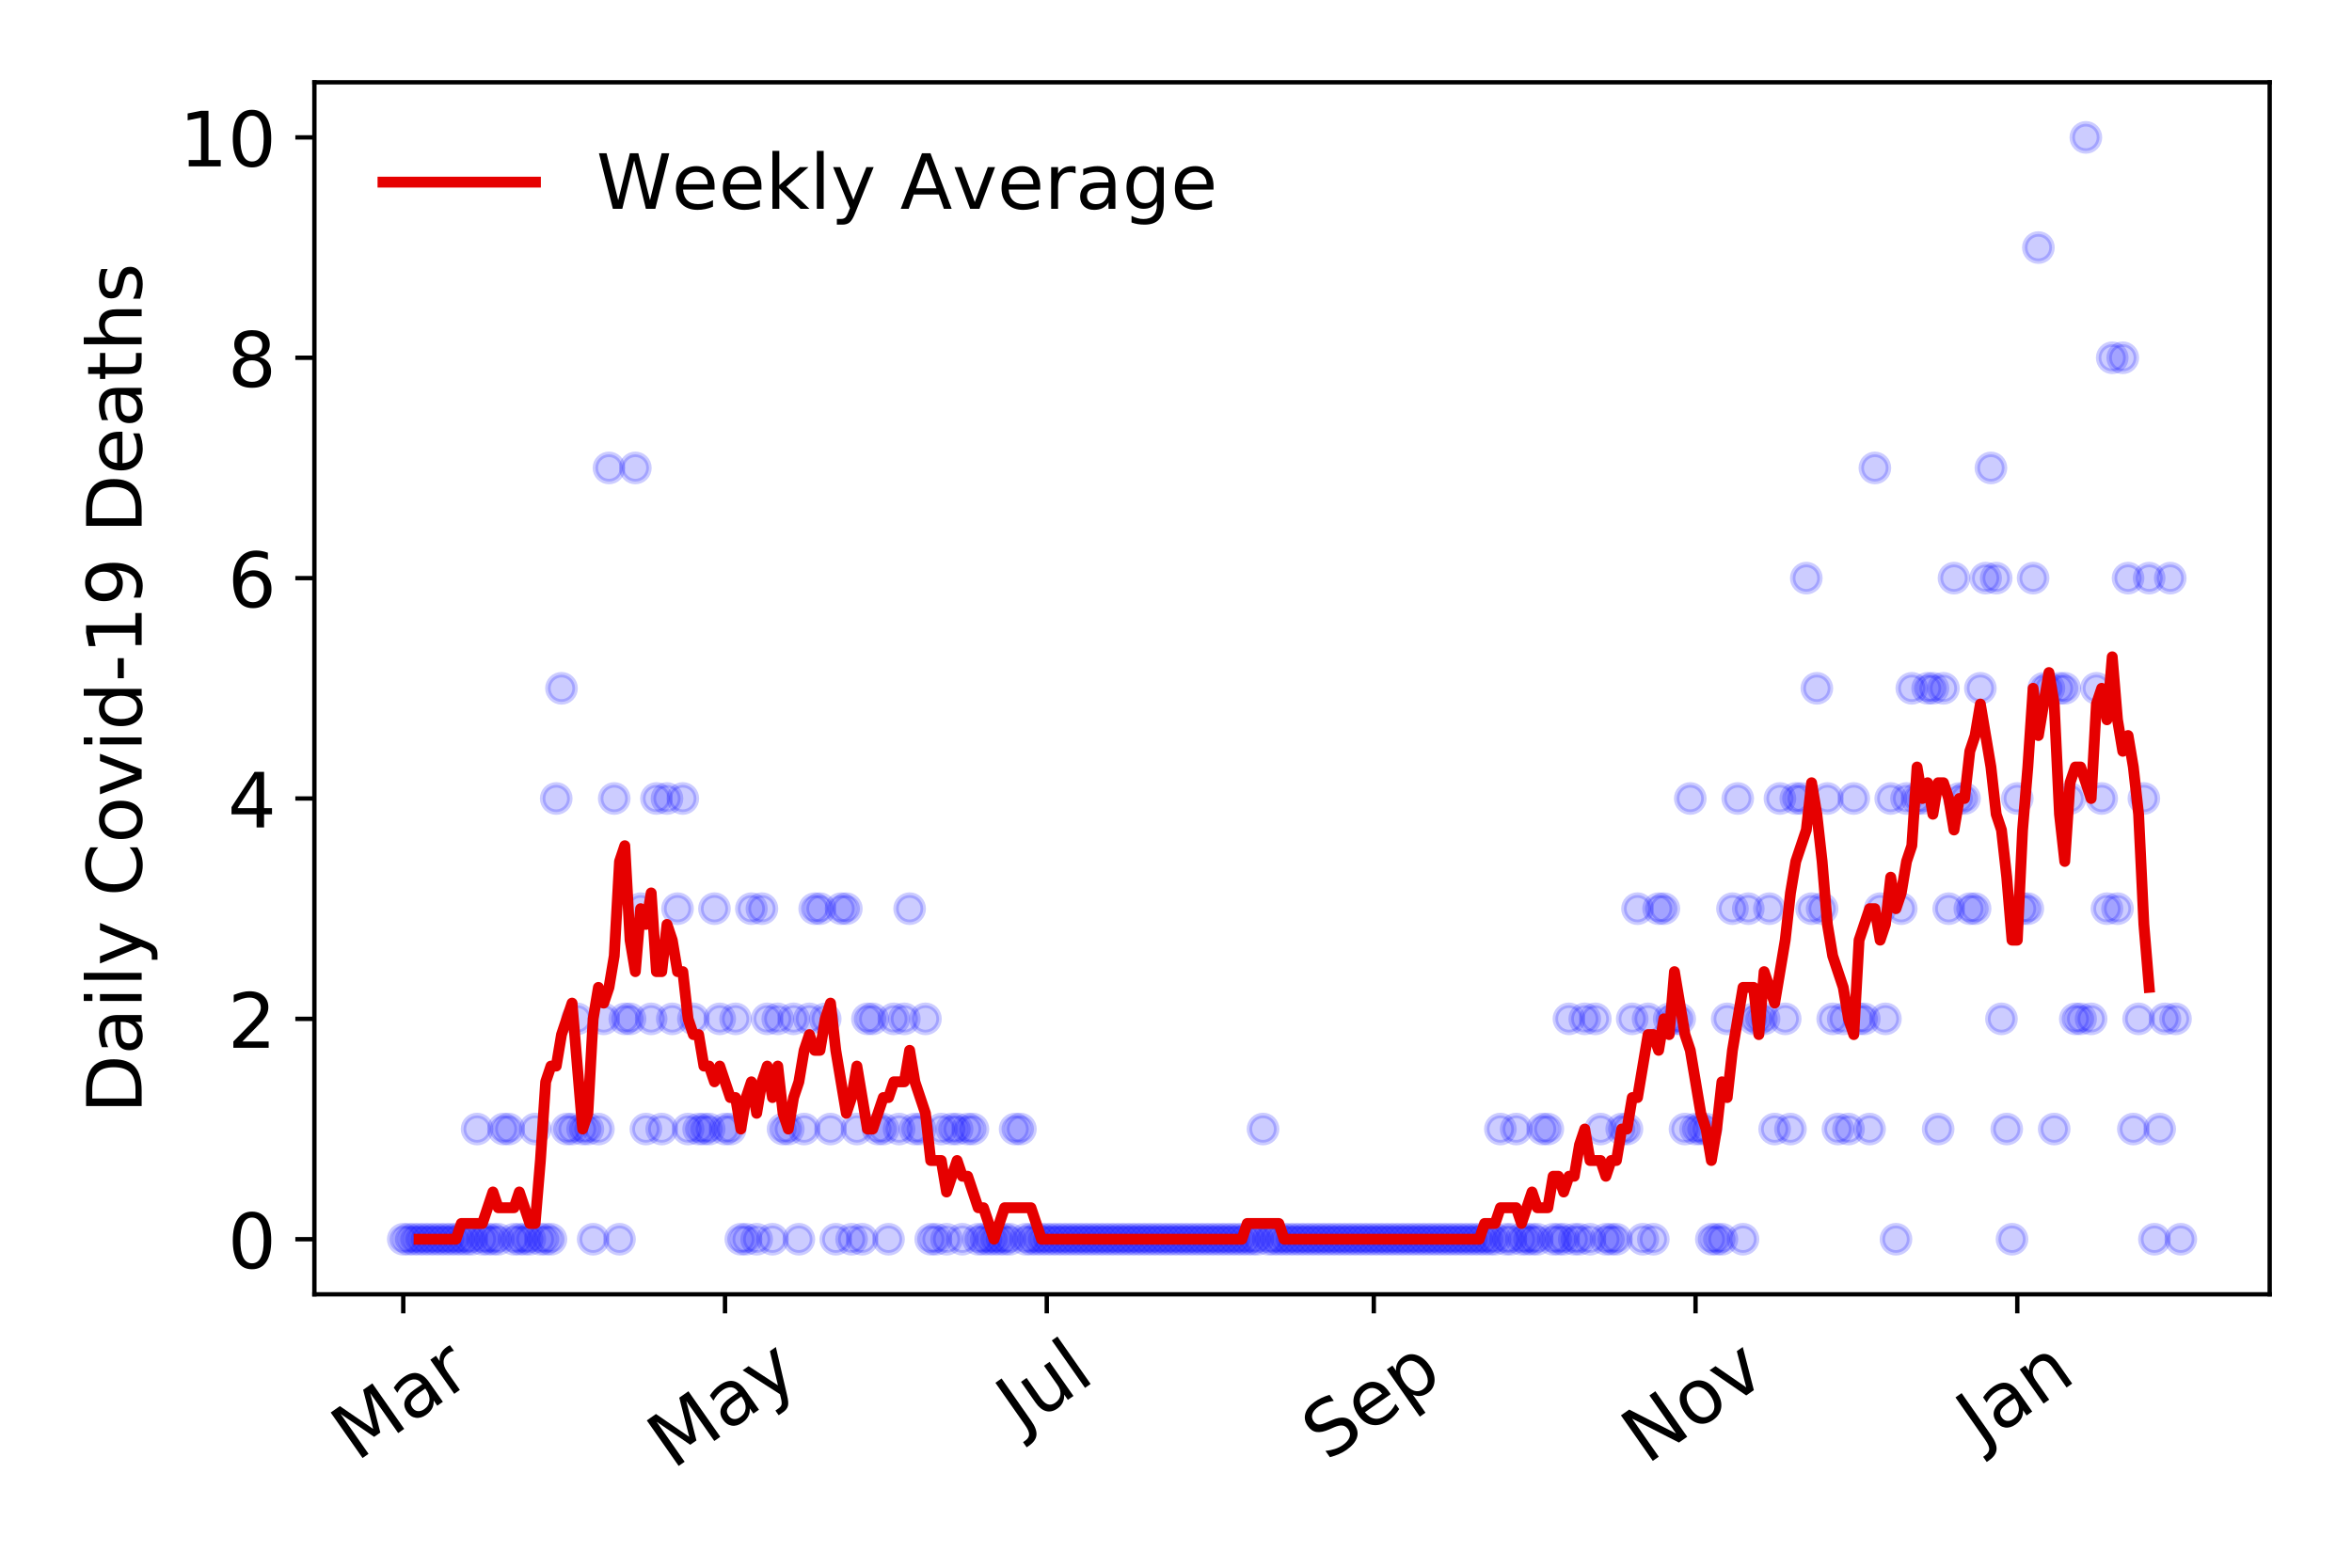 <?xml version="1.0" encoding="utf-8" standalone="no"?>
<!DOCTYPE svg PUBLIC "-//W3C//DTD SVG 1.1//EN"
  "http://www.w3.org/Graphics/SVG/1.1/DTD/svg11.dtd">
<!-- Created with matplotlib (https://matplotlib.org/) -->
<svg height="288pt" version="1.1" viewBox="0 0 432 288" width="432pt" xmlns="http://www.w3.org/2000/svg" xmlns:xlink="http://www.w3.org/1999/xlink">
 <defs>
  <style type="text/css">
*{stroke-linecap:butt;stroke-linejoin:round;}
  </style>
 </defs>
 <g id="figure_1">
  <g id="patch_1">
   <path d="M 0 288 
L 432 288 
L 432 0 
L 0 0 
z
" style="fill:#ffffff;"/>
  </g>
  <g id="axes_1">
   <g id="patch_2">
    <path d="M 57.745 237.778 
L 416.88 237.778 
L 416.88 15.12 
L 57.745 15.12 
z
" style="fill:#ffffff;"/>
   </g>
   <g id="matplotlib.axis_1">
    <g id="xtick_1">
     <g id="line2d_1">
      <defs>
       <path d="M 0 0 
L 0 3.5 
" id="m9d49fca79b" style="stroke:#000000;stroke-width:0.8;"/>
      </defs>
      <g>
       <use style="stroke:#000000;stroke-width:0.8;" x="74.069" xlink:href="#m9d49fca79b" y="237.778"/>
      </g>
     </g>
     <g id="text_1">
      <!-- Mar -->
      <defs>
       <path d="M 9.812 72.906 
L 24.516 72.906 
L 43.109 23.297 
L 61.812 72.906 
L 76.516 72.906 
L 76.516 0 
L 66.891 0 
L 66.891 64.016 
L 48.094 14.016 
L 38.188 14.016 
L 19.391 64.016 
L 19.391 0 
L 9.812 0 
z
" id="DejaVuSans-77"/>
       <path d="M 34.281 27.484 
Q 23.391 27.484 19.188 25 
Q 14.984 22.516 14.984 16.5 
Q 14.984 11.719 18.141 8.906 
Q 21.297 6.109 26.703 6.109 
Q 34.188 6.109 38.703 11.406 
Q 43.219 16.703 43.219 25.484 
L 43.219 27.484 
z
M 52.203 31.203 
L 52.203 0 
L 43.219 0 
L 43.219 8.297 
Q 40.141 3.328 35.547 0.953 
Q 30.953 -1.422 24.312 -1.422 
Q 15.922 -1.422 10.953 3.297 
Q 6 8.016 6 15.922 
Q 6 25.141 12.172 29.828 
Q 18.359 34.516 30.609 34.516 
L 43.219 34.516 
L 43.219 35.406 
Q 43.219 41.609 39.141 45 
Q 35.062 48.391 27.688 48.391 
Q 23 48.391 18.547 47.266 
Q 14.109 46.141 10.016 43.891 
L 10.016 52.203 
Q 14.938 54.109 19.578 55.047 
Q 24.219 56 28.609 56 
Q 40.484 56 46.344 49.844 
Q 52.203 43.703 52.203 31.203 
z
" id="DejaVuSans-97"/>
       <path d="M 41.109 46.297 
Q 39.594 47.172 37.812 47.578 
Q 36.031 48 33.891 48 
Q 26.266 48 22.188 43.047 
Q 18.109 38.094 18.109 28.812 
L 18.109 0 
L 9.078 0 
L 9.078 54.688 
L 18.109 54.688 
L 18.109 46.188 
Q 20.953 51.172 25.484 53.578 
Q 30.031 56 36.531 56 
Q 37.453 56 38.578 55.875 
Q 39.703 55.766 41.062 55.516 
z
" id="DejaVuSans-114"/>
      </defs>
      <g transform="translate(65.467 268.643)rotate(-35)scale(0.14 -0.14)">
       <use xlink:href="#DejaVuSans-77"/>
       <use x="86.279" xlink:href="#DejaVuSans-97"/>
       <use x="147.559" xlink:href="#DejaVuSans-114"/>
      </g>
     </g>
    </g>
    <g id="xtick_2">
     <g id="line2d_2">
      <g>
       <use style="stroke:#000000;stroke-width:0.8;" x="133.166" xlink:href="#m9d49fca79b" y="237.778"/>
      </g>
     </g>
     <g id="text_2">
      <!-- May -->
      <defs>
       <path d="M 32.172 -5.078 
Q 28.375 -14.844 24.75 -17.812 
Q 21.141 -20.797 15.094 -20.797 
L 7.906 -20.797 
L 7.906 -13.281 
L 13.188 -13.281 
Q 16.891 -13.281 18.938 -11.516 
Q 21 -9.766 23.484 -3.219 
L 25.094 0.875 
L 2.984 54.688 
L 12.5 54.688 
L 29.594 11.922 
L 46.688 54.688 
L 56.203 54.688 
z
" id="DejaVuSans-121"/>
      </defs>
      <g transform="translate(123.527 270.094)rotate(-35)scale(0.14 -0.14)">
       <use xlink:href="#DejaVuSans-77"/>
       <use x="86.279" xlink:href="#DejaVuSans-97"/>
       <use x="147.559" xlink:href="#DejaVuSans-121"/>
      </g>
     </g>
    </g>
    <g id="xtick_3">
     <g id="line2d_3">
      <g>
       <use style="stroke:#000000;stroke-width:0.8;" x="192.263" xlink:href="#m9d49fca79b" y="237.778"/>
      </g>
     </g>
     <g id="text_3">
      <!-- Jul -->
      <defs>
       <path d="M 9.812 72.906 
L 19.672 72.906 
L 19.672 5.078 
Q 19.672 -8.109 14.672 -14.062 
Q 9.672 -20.016 -1.422 -20.016 
L -5.172 -20.016 
L -5.172 -11.719 
L -2.094 -11.719 
Q 4.438 -11.719 7.125 -8.047 
Q 9.812 -4.391 9.812 5.078 
z
" id="DejaVuSans-74"/>
       <path d="M 8.5 21.578 
L 8.5 54.688 
L 17.484 54.688 
L 17.484 21.922 
Q 17.484 14.156 20.5 10.266 
Q 23.531 6.391 29.594 6.391 
Q 36.859 6.391 41.078 11.031 
Q 45.312 15.672 45.312 23.688 
L 45.312 54.688 
L 54.297 54.688 
L 54.297 0 
L 45.312 0 
L 45.312 8.406 
Q 42.047 3.422 37.719 1 
Q 33.406 -1.422 27.688 -1.422 
Q 18.266 -1.422 13.375 4.438 
Q 8.5 10.297 8.5 21.578 
z
M 31.109 56 
z
" id="DejaVuSans-117"/>
       <path d="M 9.422 75.984 
L 18.406 75.984 
L 18.406 0 
L 9.422 0 
z
" id="DejaVuSans-108"/>
      </defs>
      <g transform="translate(187.56 263.181)rotate(-35)scale(0.14 -0.14)">
       <use xlink:href="#DejaVuSans-74"/>
       <use x="29.492" xlink:href="#DejaVuSans-117"/>
       <use x="92.871" xlink:href="#DejaVuSans-108"/>
      </g>
     </g>
    </g>
    <g id="xtick_4">
     <g id="line2d_4">
      <g>
       <use style="stroke:#000000;stroke-width:0.8;" x="252.329" xlink:href="#m9d49fca79b" y="237.778"/>
      </g>
     </g>
     <g id="text_4">
      <!-- Sep -->
      <defs>
       <path d="M 53.516 70.516 
L 53.516 60.891 
Q 47.906 63.578 42.922 64.891 
Q 37.938 66.219 33.297 66.219 
Q 25.25 66.219 20.875 63.094 
Q 16.5 59.969 16.5 54.203 
Q 16.5 49.359 19.406 46.891 
Q 22.312 44.438 30.422 42.922 
L 36.375 41.703 
Q 47.406 39.594 52.656 34.297 
Q 57.906 29 57.906 20.125 
Q 57.906 9.516 50.797 4.047 
Q 43.703 -1.422 29.984 -1.422 
Q 24.812 -1.422 18.969 -0.25 
Q 13.141 0.922 6.891 3.219 
L 6.891 13.375 
Q 12.891 10.016 18.656 8.297 
Q 24.422 6.594 29.984 6.594 
Q 38.422 6.594 43.016 9.906 
Q 47.609 13.234 47.609 19.391 
Q 47.609 24.75 44.312 27.781 
Q 41.016 30.812 33.5 32.328 
L 27.484 33.5 
Q 16.453 35.688 11.516 40.375 
Q 6.594 45.062 6.594 53.422 
Q 6.594 63.094 13.406 68.656 
Q 20.219 74.219 32.172 74.219 
Q 37.312 74.219 42.625 73.281 
Q 47.953 72.359 53.516 70.516 
z
" id="DejaVuSans-83"/>
       <path d="M 56.203 29.594 
L 56.203 25.203 
L 14.891 25.203 
Q 15.484 15.922 20.484 11.062 
Q 25.484 6.203 34.422 6.203 
Q 39.594 6.203 44.453 7.469 
Q 49.312 8.734 54.109 11.281 
L 54.109 2.781 
Q 49.266 0.734 44.188 -0.344 
Q 39.109 -1.422 33.891 -1.422 
Q 20.797 -1.422 13.156 6.188 
Q 5.516 13.812 5.516 26.812 
Q 5.516 40.234 12.766 48.109 
Q 20.016 56 32.328 56 
Q 43.359 56 49.781 48.891 
Q 56.203 41.797 56.203 29.594 
z
M 47.219 32.234 
Q 47.125 39.594 43.094 43.984 
Q 39.062 48.391 32.422 48.391 
Q 24.906 48.391 20.391 44.141 
Q 15.875 39.891 15.188 32.172 
z
" id="DejaVuSans-101"/>
       <path d="M 18.109 8.203 
L 18.109 -20.797 
L 9.078 -20.797 
L 9.078 54.688 
L 18.109 54.688 
L 18.109 46.391 
Q 20.953 51.266 25.266 53.625 
Q 29.594 56 35.594 56 
Q 45.562 56 51.781 48.094 
Q 58.016 40.188 58.016 27.297 
Q 58.016 14.406 51.781 6.484 
Q 45.562 -1.422 35.594 -1.422 
Q 29.594 -1.422 25.266 0.953 
Q 20.953 3.328 18.109 8.203 
z
M 48.688 27.297 
Q 48.688 37.203 44.609 42.844 
Q 40.531 48.484 33.406 48.484 
Q 26.266 48.484 22.188 42.844 
Q 18.109 37.203 18.109 27.297 
Q 18.109 17.391 22.188 11.75 
Q 26.266 6.109 33.406 6.109 
Q 40.531 6.109 44.609 11.75 
Q 48.688 17.391 48.688 27.297 
z
" id="DejaVuSans-112"/>
      </defs>
      <g transform="translate(243.736 268.629)rotate(-35)scale(0.14 -0.14)">
       <use xlink:href="#DejaVuSans-83"/>
       <use x="63.477" xlink:href="#DejaVuSans-101"/>
       <use x="125" xlink:href="#DejaVuSans-112"/>
      </g>
     </g>
    </g>
    <g id="xtick_5">
     <g id="line2d_5">
      <g>
       <use style="stroke:#000000;stroke-width:0.8;" x="311.426" xlink:href="#m9d49fca79b" y="237.778"/>
      </g>
     </g>
     <g id="text_5">
      <!-- Nov -->
      <defs>
       <path d="M 9.812 72.906 
L 23.094 72.906 
L 55.422 11.922 
L 55.422 72.906 
L 64.984 72.906 
L 64.984 0 
L 51.703 0 
L 19.391 60.984 
L 19.391 0 
L 9.812 0 
z
" id="DejaVuSans-78"/>
       <path d="M 30.609 48.391 
Q 23.391 48.391 19.188 42.75 
Q 14.984 37.109 14.984 27.297 
Q 14.984 17.484 19.156 11.844 
Q 23.344 6.203 30.609 6.203 
Q 37.797 6.203 41.984 11.859 
Q 46.188 17.531 46.188 27.297 
Q 46.188 37.016 41.984 42.703 
Q 37.797 48.391 30.609 48.391 
z
M 30.609 56 
Q 42.328 56 49.016 48.375 
Q 55.719 40.766 55.719 27.297 
Q 55.719 13.875 49.016 6.219 
Q 42.328 -1.422 30.609 -1.422 
Q 18.844 -1.422 12.172 6.219 
Q 5.516 13.875 5.516 27.297 
Q 5.516 40.766 12.172 48.375 
Q 18.844 56 30.609 56 
z
" id="DejaVuSans-111"/>
       <path d="M 2.984 54.688 
L 12.5 54.688 
L 29.594 8.797 
L 46.688 54.688 
L 56.203 54.688 
L 35.688 0 
L 23.484 0 
z
" id="DejaVuSans-118"/>
      </defs>
      <g transform="translate(302.449 269.166)rotate(-35)scale(0.14 -0.14)">
       <use xlink:href="#DejaVuSans-78"/>
       <use x="74.805" xlink:href="#DejaVuSans-111"/>
       <use x="135.986" xlink:href="#DejaVuSans-118"/>
      </g>
     </g>
    </g>
    <g id="xtick_6">
     <g id="line2d_6">
      <g>
       <use style="stroke:#000000;stroke-width:0.8;" x="370.523" xlink:href="#m9d49fca79b" y="237.778"/>
      </g>
     </g>
     <g id="text_6">
      <!-- Jan -->
      <defs>
       <path d="M 54.891 33.016 
L 54.891 0 
L 45.906 0 
L 45.906 32.719 
Q 45.906 40.484 42.875 44.328 
Q 39.844 48.188 33.797 48.188 
Q 26.516 48.188 22.312 43.547 
Q 18.109 38.922 18.109 30.906 
L 18.109 0 
L 9.078 0 
L 9.078 54.688 
L 18.109 54.688 
L 18.109 46.188 
Q 21.344 51.125 25.703 53.562 
Q 30.078 56 35.797 56 
Q 45.219 56 50.047 50.172 
Q 54.891 44.344 54.891 33.016 
z
" id="DejaVuSans-110"/>
      </defs>
      <g transform="translate(363.899 265.871)rotate(-35)scale(0.14 -0.14)">
       <use xlink:href="#DejaVuSans-74"/>
       <use x="29.492" xlink:href="#DejaVuSans-97"/>
       <use x="90.771" xlink:href="#DejaVuSans-110"/>
      </g>
     </g>
    </g>
   </g>
   <g id="matplotlib.axis_2">
    <g id="ytick_1">
     <g id="line2d_7">
      <defs>
       <path d="M 0 0 
L -3.5 0 
" id="m600f274526" style="stroke:#000000;stroke-width:0.8;"/>
      </defs>
      <g>
       <use style="stroke:#000000;stroke-width:0.8;" x="57.745" xlink:href="#m600f274526" y="227.657"/>
      </g>
     </g>
     <g id="text_7">
      <!-- 0 -->
      <defs>
       <path d="M 31.781 66.406 
Q 24.172 66.406 20.328 58.906 
Q 16.5 51.422 16.5 36.375 
Q 16.5 21.391 20.328 13.891 
Q 24.172 6.391 31.781 6.391 
Q 39.453 6.391 43.281 13.891 
Q 47.125 21.391 47.125 36.375 
Q 47.125 51.422 43.281 58.906 
Q 39.453 66.406 31.781 66.406 
z
M 31.781 74.219 
Q 44.047 74.219 50.516 64.516 
Q 56.984 54.828 56.984 36.375 
Q 56.984 17.969 50.516 8.266 
Q 44.047 -1.422 31.781 -1.422 
Q 19.531 -1.422 13.062 8.266 
Q 6.594 17.969 6.594 36.375 
Q 6.594 54.828 13.062 64.516 
Q 19.531 74.219 31.781 74.219 
z
" id="DejaVuSans-48"/>
      </defs>
      <g transform="translate(41.837 232.976)scale(0.14 -0.14)">
       <use xlink:href="#DejaVuSans-48"/>
      </g>
     </g>
    </g>
    <g id="ytick_2">
     <g id="line2d_8">
      <g>
       <use style="stroke:#000000;stroke-width:0.8;" x="57.745" xlink:href="#m600f274526" y="187.174"/>
      </g>
     </g>
     <g id="text_8">
      <!-- 2 -->
      <defs>
       <path d="M 19.188 8.297 
L 53.609 8.297 
L 53.609 0 
L 7.328 0 
L 7.328 8.297 
Q 12.938 14.109 22.625 23.891 
Q 32.328 33.688 34.812 36.531 
Q 39.547 41.844 41.422 45.531 
Q 43.312 49.219 43.312 52.781 
Q 43.312 58.594 39.234 62.25 
Q 35.156 65.922 28.609 65.922 
Q 23.969 65.922 18.812 64.312 
Q 13.672 62.703 7.812 59.422 
L 7.812 69.391 
Q 13.766 71.781 18.938 73 
Q 24.125 74.219 28.422 74.219 
Q 39.75 74.219 46.484 68.547 
Q 53.219 62.891 53.219 53.422 
Q 53.219 48.922 51.531 44.891 
Q 49.859 40.875 45.406 35.406 
Q 44.188 33.984 37.641 27.219 
Q 31.109 20.453 19.188 8.297 
z
" id="DejaVuSans-50"/>
      </defs>
      <g transform="translate(41.837 192.493)scale(0.14 -0.14)">
       <use xlink:href="#DejaVuSans-50"/>
      </g>
     </g>
    </g>
    <g id="ytick_3">
     <g id="line2d_9">
      <g>
       <use style="stroke:#000000;stroke-width:0.8;" x="57.745" xlink:href="#m600f274526" y="146.691"/>
      </g>
     </g>
     <g id="text_9">
      <!-- 4 -->
      <defs>
       <path d="M 37.797 64.312 
L 12.891 25.391 
L 37.797 25.391 
z
M 35.203 72.906 
L 47.609 72.906 
L 47.609 25.391 
L 58.016 25.391 
L 58.016 17.188 
L 47.609 17.188 
L 47.609 0 
L 37.797 0 
L 37.797 17.188 
L 4.891 17.188 
L 4.891 26.703 
z
" id="DejaVuSans-52"/>
      </defs>
      <g transform="translate(41.837 152.01)scale(0.14 -0.14)">
       <use xlink:href="#DejaVuSans-52"/>
      </g>
     </g>
    </g>
    <g id="ytick_4">
     <g id="line2d_10">
      <g>
       <use style="stroke:#000000;stroke-width:0.8;" x="57.745" xlink:href="#m600f274526" y="106.207"/>
      </g>
     </g>
     <g id="text_10">
      <!-- 6 -->
      <defs>
       <path d="M 33.016 40.375 
Q 26.375 40.375 22.484 35.828 
Q 18.609 31.297 18.609 23.391 
Q 18.609 15.531 22.484 10.953 
Q 26.375 6.391 33.016 6.391 
Q 39.656 6.391 43.531 10.953 
Q 47.406 15.531 47.406 23.391 
Q 47.406 31.297 43.531 35.828 
Q 39.656 40.375 33.016 40.375 
z
M 52.594 71.297 
L 52.594 62.312 
Q 48.875 64.062 45.094 64.984 
Q 41.312 65.922 37.594 65.922 
Q 27.828 65.922 22.672 59.328 
Q 17.531 52.734 16.797 39.406 
Q 19.672 43.656 24.016 45.922 
Q 28.375 48.188 33.594 48.188 
Q 44.578 48.188 50.953 41.516 
Q 57.328 34.859 57.328 23.391 
Q 57.328 12.156 50.688 5.359 
Q 44.047 -1.422 33.016 -1.422 
Q 20.359 -1.422 13.672 8.266 
Q 6.984 17.969 6.984 36.375 
Q 6.984 53.656 15.188 63.938 
Q 23.391 74.219 37.203 74.219 
Q 40.922 74.219 44.703 73.484 
Q 48.484 72.75 52.594 71.297 
z
" id="DejaVuSans-54"/>
      </defs>
      <g transform="translate(41.837 111.526)scale(0.14 -0.14)">
       <use xlink:href="#DejaVuSans-54"/>
      </g>
     </g>
    </g>
    <g id="ytick_5">
     <g id="line2d_11">
      <g>
       <use style="stroke:#000000;stroke-width:0.8;" x="57.745" xlink:href="#m600f274526" y="65.724"/>
      </g>
     </g>
     <g id="text_11">
      <!-- 8 -->
      <defs>
       <path d="M 31.781 34.625 
Q 24.75 34.625 20.719 30.859 
Q 16.703 27.094 16.703 20.516 
Q 16.703 13.922 20.719 10.156 
Q 24.75 6.391 31.781 6.391 
Q 38.812 6.391 42.859 10.172 
Q 46.922 13.969 46.922 20.516 
Q 46.922 27.094 42.891 30.859 
Q 38.875 34.625 31.781 34.625 
z
M 21.922 38.812 
Q 15.578 40.375 12.031 44.719 
Q 8.5 49.078 8.5 55.328 
Q 8.5 64.062 14.719 69.141 
Q 20.953 74.219 31.781 74.219 
Q 42.672 74.219 48.875 69.141 
Q 55.078 64.062 55.078 55.328 
Q 55.078 49.078 51.531 44.719 
Q 48 40.375 41.703 38.812 
Q 48.828 37.156 52.797 32.312 
Q 56.781 27.484 56.781 20.516 
Q 56.781 9.906 50.312 4.234 
Q 43.844 -1.422 31.781 -1.422 
Q 19.734 -1.422 13.25 4.234 
Q 6.781 9.906 6.781 20.516 
Q 6.781 27.484 10.781 32.312 
Q 14.797 37.156 21.922 38.812 
z
M 18.312 54.391 
Q 18.312 48.734 21.844 45.562 
Q 25.391 42.391 31.781 42.391 
Q 38.141 42.391 41.719 45.562 
Q 45.312 48.734 45.312 54.391 
Q 45.312 60.062 41.719 63.234 
Q 38.141 66.406 31.781 66.406 
Q 25.391 66.406 21.844 63.234 
Q 18.312 60.062 18.312 54.391 
z
" id="DejaVuSans-56"/>
      </defs>
      <g transform="translate(41.837 71.043)scale(0.14 -0.14)">
       <use xlink:href="#DejaVuSans-56"/>
      </g>
     </g>
    </g>
    <g id="ytick_6">
     <g id="line2d_12">
      <g>
       <use style="stroke:#000000;stroke-width:0.8;" x="57.745" xlink:href="#m600f274526" y="25.241"/>
      </g>
     </g>
     <g id="text_12">
      <!-- 10 -->
      <defs>
       <path d="M 12.406 8.297 
L 28.516 8.297 
L 28.516 63.922 
L 10.984 60.406 
L 10.984 69.391 
L 28.422 72.906 
L 38.281 72.906 
L 38.281 8.297 
L 54.391 8.297 
L 54.391 0 
L 12.406 0 
z
" id="DejaVuSans-49"/>
      </defs>
      <g transform="translate(32.93 30.56)scale(0.14 -0.14)">
       <use xlink:href="#DejaVuSans-49"/>
       <use x="63.623" xlink:href="#DejaVuSans-48"/>
      </g>
     </g>
    </g>
    <g id="text_13">
     <!-- Daily Covid-19 Deaths -->
     <defs>
      <path d="M 19.672 64.797 
L 19.672 8.109 
L 31.594 8.109 
Q 46.688 8.109 53.688 14.938 
Q 60.688 21.781 60.688 36.531 
Q 60.688 51.172 53.688 57.984 
Q 46.688 64.797 31.594 64.797 
z
M 9.812 72.906 
L 30.078 72.906 
Q 51.266 72.906 61.172 64.094 
Q 71.094 55.281 71.094 36.531 
Q 71.094 17.672 61.125 8.828 
Q 51.172 0 30.078 0 
L 9.812 0 
z
" id="DejaVuSans-68"/>
      <path d="M 9.422 54.688 
L 18.406 54.688 
L 18.406 0 
L 9.422 0 
z
M 9.422 75.984 
L 18.406 75.984 
L 18.406 64.594 
L 9.422 64.594 
z
" id="DejaVuSans-105"/>
      <path id="DejaVuSans-32"/>
      <path d="M 64.406 67.281 
L 64.406 56.891 
Q 59.422 61.531 53.781 63.812 
Q 48.141 66.109 41.797 66.109 
Q 29.297 66.109 22.656 58.469 
Q 16.016 50.828 16.016 36.375 
Q 16.016 21.969 22.656 14.328 
Q 29.297 6.688 41.797 6.688 
Q 48.141 6.688 53.781 8.984 
Q 59.422 11.281 64.406 15.922 
L 64.406 5.609 
Q 59.234 2.094 53.438 0.328 
Q 47.656 -1.422 41.219 -1.422 
Q 24.656 -1.422 15.125 8.703 
Q 5.609 18.844 5.609 36.375 
Q 5.609 53.953 15.125 64.078 
Q 24.656 74.219 41.219 74.219 
Q 47.75 74.219 53.531 72.484 
Q 59.328 70.75 64.406 67.281 
z
" id="DejaVuSans-67"/>
      <path d="M 45.406 46.391 
L 45.406 75.984 
L 54.391 75.984 
L 54.391 0 
L 45.406 0 
L 45.406 8.203 
Q 42.578 3.328 38.25 0.953 
Q 33.938 -1.422 27.875 -1.422 
Q 17.969 -1.422 11.734 6.484 
Q 5.516 14.406 5.516 27.297 
Q 5.516 40.188 11.734 48.094 
Q 17.969 56 27.875 56 
Q 33.938 56 38.25 53.625 
Q 42.578 51.266 45.406 46.391 
z
M 14.797 27.297 
Q 14.797 17.391 18.875 11.75 
Q 22.953 6.109 30.078 6.109 
Q 37.203 6.109 41.297 11.75 
Q 45.406 17.391 45.406 27.297 
Q 45.406 37.203 41.297 42.844 
Q 37.203 48.484 30.078 48.484 
Q 22.953 48.484 18.875 42.844 
Q 14.797 37.203 14.797 27.297 
z
" id="DejaVuSans-100"/>
      <path d="M 4.891 31.391 
L 31.203 31.391 
L 31.203 23.391 
L 4.891 23.391 
z
" id="DejaVuSans-45"/>
      <path d="M 10.984 1.516 
L 10.984 10.5 
Q 14.703 8.734 18.5 7.812 
Q 22.312 6.891 25.984 6.891 
Q 35.75 6.891 40.891 13.453 
Q 46.047 20.016 46.781 33.406 
Q 43.953 29.203 39.594 26.953 
Q 35.25 24.703 29.984 24.703 
Q 19.047 24.703 12.672 31.312 
Q 6.297 37.938 6.297 49.422 
Q 6.297 60.641 12.938 67.422 
Q 19.578 74.219 30.609 74.219 
Q 43.266 74.219 49.922 64.516 
Q 56.594 54.828 56.594 36.375 
Q 56.594 19.141 48.406 8.859 
Q 40.234 -1.422 26.422 -1.422 
Q 22.703 -1.422 18.891 -0.688 
Q 15.094 0.047 10.984 1.516 
z
M 30.609 32.422 
Q 37.25 32.422 41.125 36.953 
Q 45.016 41.5 45.016 49.422 
Q 45.016 57.281 41.125 61.844 
Q 37.25 66.406 30.609 66.406 
Q 23.969 66.406 20.094 61.844 
Q 16.219 57.281 16.219 49.422 
Q 16.219 41.5 20.094 36.953 
Q 23.969 32.422 30.609 32.422 
z
" id="DejaVuSans-57"/>
      <path d="M 18.312 70.219 
L 18.312 54.688 
L 36.812 54.688 
L 36.812 47.703 
L 18.312 47.703 
L 18.312 18.016 
Q 18.312 11.328 20.141 9.422 
Q 21.969 7.516 27.594 7.516 
L 36.812 7.516 
L 36.812 0 
L 27.594 0 
Q 17.188 0 13.234 3.875 
Q 9.281 7.766 9.281 18.016 
L 9.281 47.703 
L 2.688 47.703 
L 2.688 54.688 
L 9.281 54.688 
L 9.281 70.219 
z
" id="DejaVuSans-116"/>
      <path d="M 54.891 33.016 
L 54.891 0 
L 45.906 0 
L 45.906 32.719 
Q 45.906 40.484 42.875 44.328 
Q 39.844 48.188 33.797 48.188 
Q 26.516 48.188 22.312 43.547 
Q 18.109 38.922 18.109 30.906 
L 18.109 0 
L 9.078 0 
L 9.078 75.984 
L 18.109 75.984 
L 18.109 46.188 
Q 21.344 51.125 25.703 53.562 
Q 30.078 56 35.797 56 
Q 45.219 56 50.047 50.172 
Q 54.891 44.344 54.891 33.016 
z
" id="DejaVuSans-104"/>
      <path d="M 44.281 53.078 
L 44.281 44.578 
Q 40.484 46.531 36.375 47.5 
Q 32.281 48.484 27.875 48.484 
Q 21.188 48.484 17.844 46.438 
Q 14.5 44.391 14.5 40.281 
Q 14.5 37.156 16.891 35.375 
Q 19.281 33.594 26.516 31.984 
L 29.594 31.297 
Q 39.156 29.25 43.188 25.516 
Q 47.219 21.781 47.219 15.094 
Q 47.219 7.469 41.188 3.016 
Q 35.156 -1.422 24.609 -1.422 
Q 20.219 -1.422 15.453 -0.562 
Q 10.688 0.297 5.422 2 
L 5.422 11.281 
Q 10.406 8.688 15.234 7.391 
Q 20.062 6.109 24.812 6.109 
Q 31.156 6.109 34.562 8.281 
Q 37.984 10.453 37.984 14.406 
Q 37.984 18.062 35.516 20.016 
Q 33.062 21.969 24.703 23.781 
L 21.578 24.516 
Q 13.234 26.266 9.516 29.906 
Q 5.812 33.547 5.812 39.891 
Q 5.812 47.609 11.281 51.797 
Q 16.75 56 26.812 56 
Q 31.781 56 36.172 55.266 
Q 40.578 54.547 44.281 53.078 
z
" id="DejaVuSans-115"/>
     </defs>
     <g transform="translate(26.018 204.56)rotate(-90)scale(0.14 -0.14)">
      <use xlink:href="#DejaVuSans-68"/>
      <use x="77.002" xlink:href="#DejaVuSans-97"/>
      <use x="138.281" xlink:href="#DejaVuSans-105"/>
      <use x="166.064" xlink:href="#DejaVuSans-108"/>
      <use x="193.848" xlink:href="#DejaVuSans-121"/>
      <use x="253.027" xlink:href="#DejaVuSans-32"/>
      <use x="284.814" xlink:href="#DejaVuSans-67"/>
      <use x="354.639" xlink:href="#DejaVuSans-111"/>
      <use x="415.82" xlink:href="#DejaVuSans-118"/>
      <use x="475" xlink:href="#DejaVuSans-105"/>
      <use x="502.783" xlink:href="#DejaVuSans-100"/>
      <use x="566.26" xlink:href="#DejaVuSans-45"/>
      <use x="602.344" xlink:href="#DejaVuSans-49"/>
      <use x="665.967" xlink:href="#DejaVuSans-57"/>
      <use x="729.59" xlink:href="#DejaVuSans-32"/>
      <use x="761.377" xlink:href="#DejaVuSans-68"/>
      <use x="838.379" xlink:href="#DejaVuSans-101"/>
      <use x="899.902" xlink:href="#DejaVuSans-97"/>
      <use x="961.182" xlink:href="#DejaVuSans-116"/>
      <use x="1000.391" xlink:href="#DejaVuSans-104"/>
      <use x="1063.77" xlink:href="#DejaVuSans-115"/>
     </g>
    </g>
   </g>
   <g id="line2d_13">
    <defs>
     <path d="M 0 2.5 
C 0.663 2.5 1.299 2.237 1.768 1.768 
C 2.237 1.299 2.5 0.663 2.5 0 
C 2.5 -0.663 2.237 -1.299 1.768 -1.768 
C 1.299 -2.237 0.663 -2.5 0 -2.5 
C -0.663 -2.5 -1.299 -2.237 -1.768 -1.768 
C -2.237 -1.299 -2.5 -0.663 -2.5 0 
C -2.5 0.663 -2.237 1.299 -1.768 1.768 
C -1.299 2.237 -0.663 2.5 0 2.5 
z
" id="m1107938b06" style="stroke:#0000ff;stroke-opacity:0.2;"/>
    </defs>
    <g clip-path="url(#pf7bfb86e2f)">
     <use style="fill:#0000ff;fill-opacity:0.2;stroke:#0000ff;stroke-opacity:0.2;" x="74.069" xlink:href="#m1107938b06" y="227.657"/>
     <use style="fill:#0000ff;fill-opacity:0.2;stroke:#0000ff;stroke-opacity:0.2;" x="75.038" xlink:href="#m1107938b06" y="227.657"/>
     <use style="fill:#0000ff;fill-opacity:0.2;stroke:#0000ff;stroke-opacity:0.2;" x="76.007" xlink:href="#m1107938b06" y="227.657"/>
     <use style="fill:#0000ff;fill-opacity:0.2;stroke:#0000ff;stroke-opacity:0.2;" x="76.976" xlink:href="#m1107938b06" y="227.657"/>
     <use style="fill:#0000ff;fill-opacity:0.2;stroke:#0000ff;stroke-opacity:0.2;" x="77.945" xlink:href="#m1107938b06" y="227.657"/>
     <use style="fill:#0000ff;fill-opacity:0.2;stroke:#0000ff;stroke-opacity:0.2;" x="78.913" xlink:href="#m1107938b06" y="227.657"/>
     <use style="fill:#0000ff;fill-opacity:0.2;stroke:#0000ff;stroke-opacity:0.2;" x="79.882" xlink:href="#m1107938b06" y="227.657"/>
     <use style="fill:#0000ff;fill-opacity:0.2;stroke:#0000ff;stroke-opacity:0.2;" x="80.851" xlink:href="#m1107938b06" y="227.657"/>
     <use style="fill:#0000ff;fill-opacity:0.2;stroke:#0000ff;stroke-opacity:0.2;" x="81.82" xlink:href="#m1107938b06" y="227.657"/>
     <use style="fill:#0000ff;fill-opacity:0.2;stroke:#0000ff;stroke-opacity:0.2;" x="82.789" xlink:href="#m1107938b06" y="227.657"/>
     <use style="fill:#0000ff;fill-opacity:0.2;stroke:#0000ff;stroke-opacity:0.2;" x="83.757" xlink:href="#m1107938b06" y="227.657"/>
     <use style="fill:#0000ff;fill-opacity:0.2;stroke:#0000ff;stroke-opacity:0.2;" x="84.726" xlink:href="#m1107938b06" y="227.657"/>
     <use style="fill:#0000ff;fill-opacity:0.2;stroke:#0000ff;stroke-opacity:0.2;" x="85.695" xlink:href="#m1107938b06" y="227.657"/>
     <use style="fill:#0000ff;fill-opacity:0.2;stroke:#0000ff;stroke-opacity:0.2;" x="86.664" xlink:href="#m1107938b06" y="227.657"/>
     <use style="fill:#0000ff;fill-opacity:0.2;stroke:#0000ff;stroke-opacity:0.2;" x="87.633" xlink:href="#m1107938b06" y="207.416"/>
     <use style="fill:#0000ff;fill-opacity:0.2;stroke:#0000ff;stroke-opacity:0.2;" x="88.601" xlink:href="#m1107938b06" y="227.657"/>
     <use style="fill:#0000ff;fill-opacity:0.2;stroke:#0000ff;stroke-opacity:0.2;" x="89.57" xlink:href="#m1107938b06" y="227.657"/>
     <use style="fill:#0000ff;fill-opacity:0.2;stroke:#0000ff;stroke-opacity:0.2;" x="90.539" xlink:href="#m1107938b06" y="227.657"/>
     <use style="fill:#0000ff;fill-opacity:0.2;stroke:#0000ff;stroke-opacity:0.2;" x="91.508" xlink:href="#m1107938b06" y="227.657"/>
     <use style="fill:#0000ff;fill-opacity:0.2;stroke:#0000ff;stroke-opacity:0.2;" x="92.477" xlink:href="#m1107938b06" y="207.416"/>
     <use style="fill:#0000ff;fill-opacity:0.2;stroke:#0000ff;stroke-opacity:0.2;" x="93.445" xlink:href="#m1107938b06" y="207.416"/>
     <use style="fill:#0000ff;fill-opacity:0.2;stroke:#0000ff;stroke-opacity:0.2;" x="94.414" xlink:href="#m1107938b06" y="227.657"/>
     <use style="fill:#0000ff;fill-opacity:0.2;stroke:#0000ff;stroke-opacity:0.2;" x="95.383" xlink:href="#m1107938b06" y="227.657"/>
     <use style="fill:#0000ff;fill-opacity:0.2;stroke:#0000ff;stroke-opacity:0.2;" x="96.352" xlink:href="#m1107938b06" y="227.657"/>
     <use style="fill:#0000ff;fill-opacity:0.2;stroke:#0000ff;stroke-opacity:0.2;" x="97.321" xlink:href="#m1107938b06" y="227.657"/>
     <use style="fill:#0000ff;fill-opacity:0.2;stroke:#0000ff;stroke-opacity:0.2;" x="98.289" xlink:href="#m1107938b06" y="207.416"/>
     <use style="fill:#0000ff;fill-opacity:0.2;stroke:#0000ff;stroke-opacity:0.2;" x="99.258" xlink:href="#m1107938b06" y="227.657"/>
     <use style="fill:#0000ff;fill-opacity:0.2;stroke:#0000ff;stroke-opacity:0.2;" x="100.227" xlink:href="#m1107938b06" y="227.657"/>
     <use style="fill:#0000ff;fill-opacity:0.2;stroke:#0000ff;stroke-opacity:0.2;" x="101.196" xlink:href="#m1107938b06" y="227.657"/>
     <use style="fill:#0000ff;fill-opacity:0.2;stroke:#0000ff;stroke-opacity:0.2;" x="102.165" xlink:href="#m1107938b06" y="146.691"/>
     <use style="fill:#0000ff;fill-opacity:0.2;stroke:#0000ff;stroke-opacity:0.2;" x="103.133" xlink:href="#m1107938b06" y="126.449"/>
     <use style="fill:#0000ff;fill-opacity:0.2;stroke:#0000ff;stroke-opacity:0.2;" x="104.102" xlink:href="#m1107938b06" y="207.416"/>
     <use style="fill:#0000ff;fill-opacity:0.2;stroke:#0000ff;stroke-opacity:0.2;" x="105.071" xlink:href="#m1107938b06" y="207.416"/>
     <use style="fill:#0000ff;fill-opacity:0.2;stroke:#0000ff;stroke-opacity:0.2;" x="106.04" xlink:href="#m1107938b06" y="187.174"/>
     <use style="fill:#0000ff;fill-opacity:0.2;stroke:#0000ff;stroke-opacity:0.2;" x="107.009" xlink:href="#m1107938b06" y="207.416"/>
     <use style="fill:#0000ff;fill-opacity:0.2;stroke:#0000ff;stroke-opacity:0.2;" x="107.977" xlink:href="#m1107938b06" y="207.416"/>
     <use style="fill:#0000ff;fill-opacity:0.2;stroke:#0000ff;stroke-opacity:0.2;" x="108.946" xlink:href="#m1107938b06" y="227.657"/>
     <use style="fill:#0000ff;fill-opacity:0.2;stroke:#0000ff;stroke-opacity:0.2;" x="109.915" xlink:href="#m1107938b06" y="207.416"/>
     <use style="fill:#0000ff;fill-opacity:0.2;stroke:#0000ff;stroke-opacity:0.2;" x="110.884" xlink:href="#m1107938b06" y="187.174"/>
     <use style="fill:#0000ff;fill-opacity:0.2;stroke:#0000ff;stroke-opacity:0.2;" x="111.853" xlink:href="#m1107938b06" y="85.966"/>
     <use style="fill:#0000ff;fill-opacity:0.2;stroke:#0000ff;stroke-opacity:0.2;" x="112.821" xlink:href="#m1107938b06" y="146.691"/>
     <use style="fill:#0000ff;fill-opacity:0.2;stroke:#0000ff;stroke-opacity:0.2;" x="113.79" xlink:href="#m1107938b06" y="227.657"/>
     <use style="fill:#0000ff;fill-opacity:0.2;stroke:#0000ff;stroke-opacity:0.2;" x="114.759" xlink:href="#m1107938b06" y="187.174"/>
     <use style="fill:#0000ff;fill-opacity:0.2;stroke:#0000ff;stroke-opacity:0.2;" x="115.728" xlink:href="#m1107938b06" y="187.174"/>
     <use style="fill:#0000ff;fill-opacity:0.2;stroke:#0000ff;stroke-opacity:0.2;" x="116.697" xlink:href="#m1107938b06" y="85.966"/>
     <use style="fill:#0000ff;fill-opacity:0.2;stroke:#0000ff;stroke-opacity:0.2;" x="117.665" xlink:href="#m1107938b06" y="166.932"/>
     <use style="fill:#0000ff;fill-opacity:0.2;stroke:#0000ff;stroke-opacity:0.2;" x="118.634" xlink:href="#m1107938b06" y="207.416"/>
     <use style="fill:#0000ff;fill-opacity:0.2;stroke:#0000ff;stroke-opacity:0.2;" x="119.603" xlink:href="#m1107938b06" y="187.174"/>
     <use style="fill:#0000ff;fill-opacity:0.2;stroke:#0000ff;stroke-opacity:0.2;" x="120.572" xlink:href="#m1107938b06" y="146.691"/>
     <use style="fill:#0000ff;fill-opacity:0.2;stroke:#0000ff;stroke-opacity:0.2;" x="121.541" xlink:href="#m1107938b06" y="207.416"/>
     <use style="fill:#0000ff;fill-opacity:0.2;stroke:#0000ff;stroke-opacity:0.2;" x="122.509" xlink:href="#m1107938b06" y="146.691"/>
     <use style="fill:#0000ff;fill-opacity:0.2;stroke:#0000ff;stroke-opacity:0.2;" x="123.478" xlink:href="#m1107938b06" y="187.174"/>
     <use style="fill:#0000ff;fill-opacity:0.2;stroke:#0000ff;stroke-opacity:0.2;" x="124.447" xlink:href="#m1107938b06" y="166.932"/>
     <use style="fill:#0000ff;fill-opacity:0.2;stroke:#0000ff;stroke-opacity:0.2;" x="125.416" xlink:href="#m1107938b06" y="146.691"/>
     <use style="fill:#0000ff;fill-opacity:0.2;stroke:#0000ff;stroke-opacity:0.2;" x="126.385" xlink:href="#m1107938b06" y="207.416"/>
     <use style="fill:#0000ff;fill-opacity:0.2;stroke:#0000ff;stroke-opacity:0.2;" x="127.353" xlink:href="#m1107938b06" y="187.174"/>
     <use style="fill:#0000ff;fill-opacity:0.2;stroke:#0000ff;stroke-opacity:0.2;" x="128.322" xlink:href="#m1107938b06" y="207.416"/>
     <use style="fill:#0000ff;fill-opacity:0.2;stroke:#0000ff;stroke-opacity:0.2;" x="129.291" xlink:href="#m1107938b06" y="207.416"/>
     <use style="fill:#0000ff;fill-opacity:0.2;stroke:#0000ff;stroke-opacity:0.2;" x="130.26" xlink:href="#m1107938b06" y="207.416"/>
     <use style="fill:#0000ff;fill-opacity:0.2;stroke:#0000ff;stroke-opacity:0.2;" x="131.229" xlink:href="#m1107938b06" y="166.932"/>
     <use style="fill:#0000ff;fill-opacity:0.2;stroke:#0000ff;stroke-opacity:0.2;" x="132.197" xlink:href="#m1107938b06" y="187.174"/>
     <use style="fill:#0000ff;fill-opacity:0.2;stroke:#0000ff;stroke-opacity:0.2;" x="133.166" xlink:href="#m1107938b06" y="207.416"/>
     <use style="fill:#0000ff;fill-opacity:0.2;stroke:#0000ff;stroke-opacity:0.2;" x="134.135" xlink:href="#m1107938b06" y="207.416"/>
     <use style="fill:#0000ff;fill-opacity:0.2;stroke:#0000ff;stroke-opacity:0.2;" x="135.104" xlink:href="#m1107938b06" y="187.174"/>
     <use style="fill:#0000ff;fill-opacity:0.2;stroke:#0000ff;stroke-opacity:0.2;" x="136.073" xlink:href="#m1107938b06" y="227.657"/>
     <use style="fill:#0000ff;fill-opacity:0.2;stroke:#0000ff;stroke-opacity:0.2;" x="137.041" xlink:href="#m1107938b06" y="227.657"/>
     <use style="fill:#0000ff;fill-opacity:0.2;stroke:#0000ff;stroke-opacity:0.2;" x="138.01" xlink:href="#m1107938b06" y="166.932"/>
     <use style="fill:#0000ff;fill-opacity:0.2;stroke:#0000ff;stroke-opacity:0.2;" x="138.979" xlink:href="#m1107938b06" y="227.657"/>
     <use style="fill:#0000ff;fill-opacity:0.2;stroke:#0000ff;stroke-opacity:0.2;" x="139.948" xlink:href="#m1107938b06" y="166.932"/>
     <use style="fill:#0000ff;fill-opacity:0.2;stroke:#0000ff;stroke-opacity:0.2;" x="140.917" xlink:href="#m1107938b06" y="187.174"/>
     <use style="fill:#0000ff;fill-opacity:0.2;stroke:#0000ff;stroke-opacity:0.2;" x="141.885" xlink:href="#m1107938b06" y="227.657"/>
     <use style="fill:#0000ff;fill-opacity:0.2;stroke:#0000ff;stroke-opacity:0.2;" x="142.854" xlink:href="#m1107938b06" y="187.174"/>
     <use style="fill:#0000ff;fill-opacity:0.2;stroke:#0000ff;stroke-opacity:0.2;" x="143.823" xlink:href="#m1107938b06" y="207.416"/>
     <use style="fill:#0000ff;fill-opacity:0.2;stroke:#0000ff;stroke-opacity:0.2;" x="144.792" xlink:href="#m1107938b06" y="207.416"/>
     <use style="fill:#0000ff;fill-opacity:0.2;stroke:#0000ff;stroke-opacity:0.2;" x="145.761" xlink:href="#m1107938b06" y="187.174"/>
     <use style="fill:#0000ff;fill-opacity:0.2;stroke:#0000ff;stroke-opacity:0.2;" x="146.729" xlink:href="#m1107938b06" y="227.657"/>
     <use style="fill:#0000ff;fill-opacity:0.2;stroke:#0000ff;stroke-opacity:0.2;" x="147.698" xlink:href="#m1107938b06" y="207.416"/>
     <use style="fill:#0000ff;fill-opacity:0.2;stroke:#0000ff;stroke-opacity:0.2;" x="148.667" xlink:href="#m1107938b06" y="187.174"/>
     <use style="fill:#0000ff;fill-opacity:0.2;stroke:#0000ff;stroke-opacity:0.2;" x="149.636" xlink:href="#m1107938b06" y="166.932"/>
     <use style="fill:#0000ff;fill-opacity:0.2;stroke:#0000ff;stroke-opacity:0.2;" x="150.605" xlink:href="#m1107938b06" y="166.932"/>
     <use style="fill:#0000ff;fill-opacity:0.2;stroke:#0000ff;stroke-opacity:0.2;" x="151.573" xlink:href="#m1107938b06" y="187.174"/>
     <use style="fill:#0000ff;fill-opacity:0.2;stroke:#0000ff;stroke-opacity:0.2;" x="152.542" xlink:href="#m1107938b06" y="207.416"/>
     <use style="fill:#0000ff;fill-opacity:0.2;stroke:#0000ff;stroke-opacity:0.2;" x="153.511" xlink:href="#m1107938b06" y="227.657"/>
     <use style="fill:#0000ff;fill-opacity:0.2;stroke:#0000ff;stroke-opacity:0.2;" x="154.48" xlink:href="#m1107938b06" y="166.932"/>
     <use style="fill:#0000ff;fill-opacity:0.2;stroke:#0000ff;stroke-opacity:0.2;" x="155.449" xlink:href="#m1107938b06" y="166.932"/>
     <use style="fill:#0000ff;fill-opacity:0.2;stroke:#0000ff;stroke-opacity:0.2;" x="156.418" xlink:href="#m1107938b06" y="227.657"/>
     <use style="fill:#0000ff;fill-opacity:0.2;stroke:#0000ff;stroke-opacity:0.2;" x="157.386" xlink:href="#m1107938b06" y="207.416"/>
     <use style="fill:#0000ff;fill-opacity:0.2;stroke:#0000ff;stroke-opacity:0.2;" x="158.355" xlink:href="#m1107938b06" y="227.657"/>
     <use style="fill:#0000ff;fill-opacity:0.2;stroke:#0000ff;stroke-opacity:0.2;" x="159.324" xlink:href="#m1107938b06" y="187.174"/>
     <use style="fill:#0000ff;fill-opacity:0.2;stroke:#0000ff;stroke-opacity:0.2;" x="160.293" xlink:href="#m1107938b06" y="187.174"/>
     <use style="fill:#0000ff;fill-opacity:0.2;stroke:#0000ff;stroke-opacity:0.2;" x="161.262" xlink:href="#m1107938b06" y="207.416"/>
     <use style="fill:#0000ff;fill-opacity:0.2;stroke:#0000ff;stroke-opacity:0.2;" x="162.23" xlink:href="#m1107938b06" y="207.416"/>
     <use style="fill:#0000ff;fill-opacity:0.2;stroke:#0000ff;stroke-opacity:0.2;" x="163.199" xlink:href="#m1107938b06" y="227.657"/>
     <use style="fill:#0000ff;fill-opacity:0.2;stroke:#0000ff;stroke-opacity:0.2;" x="164.168" xlink:href="#m1107938b06" y="187.174"/>
     <use style="fill:#0000ff;fill-opacity:0.2;stroke:#0000ff;stroke-opacity:0.2;" x="165.137" xlink:href="#m1107938b06" y="207.416"/>
     <use style="fill:#0000ff;fill-opacity:0.2;stroke:#0000ff;stroke-opacity:0.2;" x="166.106" xlink:href="#m1107938b06" y="187.174"/>
     <use style="fill:#0000ff;fill-opacity:0.2;stroke:#0000ff;stroke-opacity:0.2;" x="167.074" xlink:href="#m1107938b06" y="166.932"/>
     <use style="fill:#0000ff;fill-opacity:0.2;stroke:#0000ff;stroke-opacity:0.2;" x="168.043" xlink:href="#m1107938b06" y="207.416"/>
     <use style="fill:#0000ff;fill-opacity:0.2;stroke:#0000ff;stroke-opacity:0.2;" x="169.012" xlink:href="#m1107938b06" y="207.416"/>
     <use style="fill:#0000ff;fill-opacity:0.2;stroke:#0000ff;stroke-opacity:0.2;" x="169.981" xlink:href="#m1107938b06" y="187.174"/>
     <use style="fill:#0000ff;fill-opacity:0.2;stroke:#0000ff;stroke-opacity:0.2;" x="170.95" xlink:href="#m1107938b06" y="227.657"/>
     <use style="fill:#0000ff;fill-opacity:0.2;stroke:#0000ff;stroke-opacity:0.2;" x="171.918" xlink:href="#m1107938b06" y="227.657"/>
     <use style="fill:#0000ff;fill-opacity:0.2;stroke:#0000ff;stroke-opacity:0.2;" x="172.887" xlink:href="#m1107938b06" y="207.416"/>
     <use style="fill:#0000ff;fill-opacity:0.2;stroke:#0000ff;stroke-opacity:0.2;" x="173.856" xlink:href="#m1107938b06" y="227.657"/>
     <use style="fill:#0000ff;fill-opacity:0.2;stroke:#0000ff;stroke-opacity:0.2;" x="174.825" xlink:href="#m1107938b06" y="207.416"/>
     <use style="fill:#0000ff;fill-opacity:0.2;stroke:#0000ff;stroke-opacity:0.2;" x="175.794" xlink:href="#m1107938b06" y="207.416"/>
     <use style="fill:#0000ff;fill-opacity:0.2;stroke:#0000ff;stroke-opacity:0.2;" x="176.762" xlink:href="#m1107938b06" y="227.657"/>
     <use style="fill:#0000ff;fill-opacity:0.2;stroke:#0000ff;stroke-opacity:0.2;" x="177.731" xlink:href="#m1107938b06" y="207.416"/>
     <use style="fill:#0000ff;fill-opacity:0.2;stroke:#0000ff;stroke-opacity:0.2;" x="178.7" xlink:href="#m1107938b06" y="207.416"/>
     <use style="fill:#0000ff;fill-opacity:0.2;stroke:#0000ff;stroke-opacity:0.2;" x="179.669" xlink:href="#m1107938b06" y="227.657"/>
     <use style="fill:#0000ff;fill-opacity:0.2;stroke:#0000ff;stroke-opacity:0.2;" x="180.638" xlink:href="#m1107938b06" y="227.657"/>
     <use style="fill:#0000ff;fill-opacity:0.2;stroke:#0000ff;stroke-opacity:0.2;" x="181.606" xlink:href="#m1107938b06" y="227.657"/>
     <use style="fill:#0000ff;fill-opacity:0.2;stroke:#0000ff;stroke-opacity:0.2;" x="182.575" xlink:href="#m1107938b06" y="227.657"/>
     <use style="fill:#0000ff;fill-opacity:0.2;stroke:#0000ff;stroke-opacity:0.2;" x="183.544" xlink:href="#m1107938b06" y="227.657"/>
     <use style="fill:#0000ff;fill-opacity:0.2;stroke:#0000ff;stroke-opacity:0.2;" x="184.513" xlink:href="#m1107938b06" y="227.657"/>
     <use style="fill:#0000ff;fill-opacity:0.2;stroke:#0000ff;stroke-opacity:0.2;" x="185.482" xlink:href="#m1107938b06" y="227.657"/>
     <use style="fill:#0000ff;fill-opacity:0.2;stroke:#0000ff;stroke-opacity:0.2;" x="186.45" xlink:href="#m1107938b06" y="207.416"/>
     <use style="fill:#0000ff;fill-opacity:0.2;stroke:#0000ff;stroke-opacity:0.2;" x="187.419" xlink:href="#m1107938b06" y="207.416"/>
     <use style="fill:#0000ff;fill-opacity:0.2;stroke:#0000ff;stroke-opacity:0.2;" x="188.388" xlink:href="#m1107938b06" y="227.657"/>
     <use style="fill:#0000ff;fill-opacity:0.2;stroke:#0000ff;stroke-opacity:0.2;" x="189.357" xlink:href="#m1107938b06" y="227.657"/>
     <use style="fill:#0000ff;fill-opacity:0.2;stroke:#0000ff;stroke-opacity:0.2;" x="190.326" xlink:href="#m1107938b06" y="227.657"/>
     <use style="fill:#0000ff;fill-opacity:0.2;stroke:#0000ff;stroke-opacity:0.2;" x="191.294" xlink:href="#m1107938b06" y="227.657"/>
     <use style="fill:#0000ff;fill-opacity:0.2;stroke:#0000ff;stroke-opacity:0.2;" x="192.263" xlink:href="#m1107938b06" y="227.657"/>
     <use style="fill:#0000ff;fill-opacity:0.2;stroke:#0000ff;stroke-opacity:0.2;" x="193.232" xlink:href="#m1107938b06" y="227.657"/>
     <use style="fill:#0000ff;fill-opacity:0.2;stroke:#0000ff;stroke-opacity:0.2;" x="194.201" xlink:href="#m1107938b06" y="227.657"/>
     <use style="fill:#0000ff;fill-opacity:0.2;stroke:#0000ff;stroke-opacity:0.2;" x="195.17" xlink:href="#m1107938b06" y="227.657"/>
     <use style="fill:#0000ff;fill-opacity:0.2;stroke:#0000ff;stroke-opacity:0.2;" x="196.138" xlink:href="#m1107938b06" y="227.657"/>
     <use style="fill:#0000ff;fill-opacity:0.2;stroke:#0000ff;stroke-opacity:0.2;" x="197.107" xlink:href="#m1107938b06" y="227.657"/>
     <use style="fill:#0000ff;fill-opacity:0.2;stroke:#0000ff;stroke-opacity:0.2;" x="198.076" xlink:href="#m1107938b06" y="227.657"/>
     <use style="fill:#0000ff;fill-opacity:0.2;stroke:#0000ff;stroke-opacity:0.2;" x="199.045" xlink:href="#m1107938b06" y="227.657"/>
     <use style="fill:#0000ff;fill-opacity:0.2;stroke:#0000ff;stroke-opacity:0.2;" x="200.014" xlink:href="#m1107938b06" y="227.657"/>
     <use style="fill:#0000ff;fill-opacity:0.2;stroke:#0000ff;stroke-opacity:0.2;" x="200.982" xlink:href="#m1107938b06" y="227.657"/>
     <use style="fill:#0000ff;fill-opacity:0.2;stroke:#0000ff;stroke-opacity:0.2;" x="201.951" xlink:href="#m1107938b06" y="227.657"/>
     <use style="fill:#0000ff;fill-opacity:0.2;stroke:#0000ff;stroke-opacity:0.2;" x="202.92" xlink:href="#m1107938b06" y="227.657"/>
     <use style="fill:#0000ff;fill-opacity:0.2;stroke:#0000ff;stroke-opacity:0.2;" x="203.889" xlink:href="#m1107938b06" y="227.657"/>
     <use style="fill:#0000ff;fill-opacity:0.2;stroke:#0000ff;stroke-opacity:0.2;" x="204.858" xlink:href="#m1107938b06" y="227.657"/>
     <use style="fill:#0000ff;fill-opacity:0.2;stroke:#0000ff;stroke-opacity:0.2;" x="205.826" xlink:href="#m1107938b06" y="227.657"/>
     <use style="fill:#0000ff;fill-opacity:0.2;stroke:#0000ff;stroke-opacity:0.2;" x="206.795" xlink:href="#m1107938b06" y="227.657"/>
     <use style="fill:#0000ff;fill-opacity:0.2;stroke:#0000ff;stroke-opacity:0.2;" x="207.764" xlink:href="#m1107938b06" y="227.657"/>
     <use style="fill:#0000ff;fill-opacity:0.2;stroke:#0000ff;stroke-opacity:0.2;" x="208.733" xlink:href="#m1107938b06" y="227.657"/>
     <use style="fill:#0000ff;fill-opacity:0.2;stroke:#0000ff;stroke-opacity:0.2;" x="209.702" xlink:href="#m1107938b06" y="227.657"/>
     <use style="fill:#0000ff;fill-opacity:0.2;stroke:#0000ff;stroke-opacity:0.2;" x="210.67" xlink:href="#m1107938b06" y="227.657"/>
     <use style="fill:#0000ff;fill-opacity:0.2;stroke:#0000ff;stroke-opacity:0.2;" x="211.639" xlink:href="#m1107938b06" y="227.657"/>
     <use style="fill:#0000ff;fill-opacity:0.2;stroke:#0000ff;stroke-opacity:0.2;" x="212.608" xlink:href="#m1107938b06" y="227.657"/>
     <use style="fill:#0000ff;fill-opacity:0.2;stroke:#0000ff;stroke-opacity:0.2;" x="213.577" xlink:href="#m1107938b06" y="227.657"/>
     <use style="fill:#0000ff;fill-opacity:0.2;stroke:#0000ff;stroke-opacity:0.2;" x="214.546" xlink:href="#m1107938b06" y="227.657"/>
     <use style="fill:#0000ff;fill-opacity:0.2;stroke:#0000ff;stroke-opacity:0.2;" x="215.514" xlink:href="#m1107938b06" y="227.657"/>
     <use style="fill:#0000ff;fill-opacity:0.2;stroke:#0000ff;stroke-opacity:0.2;" x="216.483" xlink:href="#m1107938b06" y="227.657"/>
     <use style="fill:#0000ff;fill-opacity:0.2;stroke:#0000ff;stroke-opacity:0.2;" x="217.452" xlink:href="#m1107938b06" y="227.657"/>
     <use style="fill:#0000ff;fill-opacity:0.2;stroke:#0000ff;stroke-opacity:0.2;" x="218.421" xlink:href="#m1107938b06" y="227.657"/>
     <use style="fill:#0000ff;fill-opacity:0.2;stroke:#0000ff;stroke-opacity:0.2;" x="219.39" xlink:href="#m1107938b06" y="227.657"/>
     <use style="fill:#0000ff;fill-opacity:0.2;stroke:#0000ff;stroke-opacity:0.2;" x="220.358" xlink:href="#m1107938b06" y="227.657"/>
     <use style="fill:#0000ff;fill-opacity:0.2;stroke:#0000ff;stroke-opacity:0.2;" x="221.327" xlink:href="#m1107938b06" y="227.657"/>
     <use style="fill:#0000ff;fill-opacity:0.2;stroke:#0000ff;stroke-opacity:0.2;" x="222.296" xlink:href="#m1107938b06" y="227.657"/>
     <use style="fill:#0000ff;fill-opacity:0.2;stroke:#0000ff;stroke-opacity:0.2;" x="223.265" xlink:href="#m1107938b06" y="227.657"/>
     <use style="fill:#0000ff;fill-opacity:0.2;stroke:#0000ff;stroke-opacity:0.2;" x="224.234" xlink:href="#m1107938b06" y="227.657"/>
     <use style="fill:#0000ff;fill-opacity:0.2;stroke:#0000ff;stroke-opacity:0.2;" x="225.202" xlink:href="#m1107938b06" y="227.657"/>
     <use style="fill:#0000ff;fill-opacity:0.2;stroke:#0000ff;stroke-opacity:0.2;" x="226.171" xlink:href="#m1107938b06" y="227.657"/>
     <use style="fill:#0000ff;fill-opacity:0.2;stroke:#0000ff;stroke-opacity:0.2;" x="227.14" xlink:href="#m1107938b06" y="227.657"/>
     <use style="fill:#0000ff;fill-opacity:0.2;stroke:#0000ff;stroke-opacity:0.2;" x="228.109" xlink:href="#m1107938b06" y="227.657"/>
     <use style="fill:#0000ff;fill-opacity:0.2;stroke:#0000ff;stroke-opacity:0.2;" x="229.078" xlink:href="#m1107938b06" y="227.657"/>
     <use style="fill:#0000ff;fill-opacity:0.2;stroke:#0000ff;stroke-opacity:0.2;" x="230.046" xlink:href="#m1107938b06" y="227.657"/>
     <use style="fill:#0000ff;fill-opacity:0.2;stroke:#0000ff;stroke-opacity:0.2;" x="231.015" xlink:href="#m1107938b06" y="227.657"/>
     <use style="fill:#0000ff;fill-opacity:0.2;stroke:#0000ff;stroke-opacity:0.2;" x="231.984" xlink:href="#m1107938b06" y="207.416"/>
     <use style="fill:#0000ff;fill-opacity:0.2;stroke:#0000ff;stroke-opacity:0.2;" x="232.953" xlink:href="#m1107938b06" y="227.657"/>
     <use style="fill:#0000ff;fill-opacity:0.2;stroke:#0000ff;stroke-opacity:0.2;" x="233.922" xlink:href="#m1107938b06" y="227.657"/>
     <use style="fill:#0000ff;fill-opacity:0.2;stroke:#0000ff;stroke-opacity:0.2;" x="234.89" xlink:href="#m1107938b06" y="227.657"/>
     <use style="fill:#0000ff;fill-opacity:0.2;stroke:#0000ff;stroke-opacity:0.2;" x="235.859" xlink:href="#m1107938b06" y="227.657"/>
     <use style="fill:#0000ff;fill-opacity:0.2;stroke:#0000ff;stroke-opacity:0.2;" x="236.828" xlink:href="#m1107938b06" y="227.657"/>
     <use style="fill:#0000ff;fill-opacity:0.2;stroke:#0000ff;stroke-opacity:0.2;" x="237.797" xlink:href="#m1107938b06" y="227.657"/>
     <use style="fill:#0000ff;fill-opacity:0.2;stroke:#0000ff;stroke-opacity:0.2;" x="238.766" xlink:href="#m1107938b06" y="227.657"/>
     <use style="fill:#0000ff;fill-opacity:0.2;stroke:#0000ff;stroke-opacity:0.2;" x="239.735" xlink:href="#m1107938b06" y="227.657"/>
     <use style="fill:#0000ff;fill-opacity:0.2;stroke:#0000ff;stroke-opacity:0.2;" x="240.703" xlink:href="#m1107938b06" y="227.657"/>
     <use style="fill:#0000ff;fill-opacity:0.2;stroke:#0000ff;stroke-opacity:0.2;" x="241.672" xlink:href="#m1107938b06" y="227.657"/>
     <use style="fill:#0000ff;fill-opacity:0.2;stroke:#0000ff;stroke-opacity:0.2;" x="242.641" xlink:href="#m1107938b06" y="227.657"/>
     <use style="fill:#0000ff;fill-opacity:0.2;stroke:#0000ff;stroke-opacity:0.2;" x="243.61" xlink:href="#m1107938b06" y="227.657"/>
     <use style="fill:#0000ff;fill-opacity:0.2;stroke:#0000ff;stroke-opacity:0.2;" x="244.579" xlink:href="#m1107938b06" y="227.657"/>
     <use style="fill:#0000ff;fill-opacity:0.2;stroke:#0000ff;stroke-opacity:0.2;" x="245.547" xlink:href="#m1107938b06" y="227.657"/>
     <use style="fill:#0000ff;fill-opacity:0.2;stroke:#0000ff;stroke-opacity:0.2;" x="246.516" xlink:href="#m1107938b06" y="227.657"/>
     <use style="fill:#0000ff;fill-opacity:0.2;stroke:#0000ff;stroke-opacity:0.2;" x="247.485" xlink:href="#m1107938b06" y="227.657"/>
     <use style="fill:#0000ff;fill-opacity:0.2;stroke:#0000ff;stroke-opacity:0.2;" x="248.454" xlink:href="#m1107938b06" y="227.657"/>
     <use style="fill:#0000ff;fill-opacity:0.2;stroke:#0000ff;stroke-opacity:0.2;" x="249.423" xlink:href="#m1107938b06" y="227.657"/>
     <use style="fill:#0000ff;fill-opacity:0.2;stroke:#0000ff;stroke-opacity:0.2;" x="250.391" xlink:href="#m1107938b06" y="227.657"/>
     <use style="fill:#0000ff;fill-opacity:0.2;stroke:#0000ff;stroke-opacity:0.2;" x="251.36" xlink:href="#m1107938b06" y="227.657"/>
     <use style="fill:#0000ff;fill-opacity:0.2;stroke:#0000ff;stroke-opacity:0.2;" x="252.329" xlink:href="#m1107938b06" y="227.657"/>
     <use style="fill:#0000ff;fill-opacity:0.2;stroke:#0000ff;stroke-opacity:0.2;" x="253.298" xlink:href="#m1107938b06" y="227.657"/>
     <use style="fill:#0000ff;fill-opacity:0.2;stroke:#0000ff;stroke-opacity:0.2;" x="254.267" xlink:href="#m1107938b06" y="227.657"/>
     <use style="fill:#0000ff;fill-opacity:0.2;stroke:#0000ff;stroke-opacity:0.2;" x="255.235" xlink:href="#m1107938b06" y="227.657"/>
     <use style="fill:#0000ff;fill-opacity:0.2;stroke:#0000ff;stroke-opacity:0.2;" x="256.204" xlink:href="#m1107938b06" y="227.657"/>
     <use style="fill:#0000ff;fill-opacity:0.2;stroke:#0000ff;stroke-opacity:0.2;" x="257.173" xlink:href="#m1107938b06" y="227.657"/>
     <use style="fill:#0000ff;fill-opacity:0.2;stroke:#0000ff;stroke-opacity:0.2;" x="258.142" xlink:href="#m1107938b06" y="227.657"/>
     <use style="fill:#0000ff;fill-opacity:0.2;stroke:#0000ff;stroke-opacity:0.2;" x="259.111" xlink:href="#m1107938b06" y="227.657"/>
     <use style="fill:#0000ff;fill-opacity:0.2;stroke:#0000ff;stroke-opacity:0.2;" x="260.079" xlink:href="#m1107938b06" y="227.657"/>
     <use style="fill:#0000ff;fill-opacity:0.2;stroke:#0000ff;stroke-opacity:0.2;" x="261.048" xlink:href="#m1107938b06" y="227.657"/>
     <use style="fill:#0000ff;fill-opacity:0.2;stroke:#0000ff;stroke-opacity:0.2;" x="262.017" xlink:href="#m1107938b06" y="227.657"/>
     <use style="fill:#0000ff;fill-opacity:0.2;stroke:#0000ff;stroke-opacity:0.2;" x="262.986" xlink:href="#m1107938b06" y="227.657"/>
     <use style="fill:#0000ff;fill-opacity:0.2;stroke:#0000ff;stroke-opacity:0.2;" x="263.955" xlink:href="#m1107938b06" y="227.657"/>
     <use style="fill:#0000ff;fill-opacity:0.2;stroke:#0000ff;stroke-opacity:0.2;" x="264.923" xlink:href="#m1107938b06" y="227.657"/>
     <use style="fill:#0000ff;fill-opacity:0.2;stroke:#0000ff;stroke-opacity:0.2;" x="265.892" xlink:href="#m1107938b06" y="227.657"/>
     <use style="fill:#0000ff;fill-opacity:0.2;stroke:#0000ff;stroke-opacity:0.2;" x="266.861" xlink:href="#m1107938b06" y="227.657"/>
     <use style="fill:#0000ff;fill-opacity:0.2;stroke:#0000ff;stroke-opacity:0.2;" x="267.83" xlink:href="#m1107938b06" y="227.657"/>
     <use style="fill:#0000ff;fill-opacity:0.2;stroke:#0000ff;stroke-opacity:0.2;" x="268.799" xlink:href="#m1107938b06" y="227.657"/>
     <use style="fill:#0000ff;fill-opacity:0.2;stroke:#0000ff;stroke-opacity:0.2;" x="269.767" xlink:href="#m1107938b06" y="227.657"/>
     <use style="fill:#0000ff;fill-opacity:0.2;stroke:#0000ff;stroke-opacity:0.2;" x="270.736" xlink:href="#m1107938b06" y="227.657"/>
     <use style="fill:#0000ff;fill-opacity:0.2;stroke:#0000ff;stroke-opacity:0.2;" x="271.705" xlink:href="#m1107938b06" y="227.657"/>
     <use style="fill:#0000ff;fill-opacity:0.2;stroke:#0000ff;stroke-opacity:0.2;" x="272.674" xlink:href="#m1107938b06" y="227.657"/>
     <use style="fill:#0000ff;fill-opacity:0.2;stroke:#0000ff;stroke-opacity:0.2;" x="273.643" xlink:href="#m1107938b06" y="227.657"/>
     <use style="fill:#0000ff;fill-opacity:0.2;stroke:#0000ff;stroke-opacity:0.2;" x="274.611" xlink:href="#m1107938b06" y="227.657"/>
     <use style="fill:#0000ff;fill-opacity:0.2;stroke:#0000ff;stroke-opacity:0.2;" x="275.58" xlink:href="#m1107938b06" y="207.416"/>
     <use style="fill:#0000ff;fill-opacity:0.2;stroke:#0000ff;stroke-opacity:0.2;" x="276.549" xlink:href="#m1107938b06" y="227.657"/>
     <use style="fill:#0000ff;fill-opacity:0.2;stroke:#0000ff;stroke-opacity:0.2;" x="277.518" xlink:href="#m1107938b06" y="227.657"/>
     <use style="fill:#0000ff;fill-opacity:0.2;stroke:#0000ff;stroke-opacity:0.2;" x="278.487" xlink:href="#m1107938b06" y="207.416"/>
     <use style="fill:#0000ff;fill-opacity:0.2;stroke:#0000ff;stroke-opacity:0.2;" x="279.455" xlink:href="#m1107938b06" y="227.657"/>
     <use style="fill:#0000ff;fill-opacity:0.2;stroke:#0000ff;stroke-opacity:0.2;" x="280.424" xlink:href="#m1107938b06" y="227.657"/>
     <use style="fill:#0000ff;fill-opacity:0.2;stroke:#0000ff;stroke-opacity:0.2;" x="281.393" xlink:href="#m1107938b06" y="227.657"/>
     <use style="fill:#0000ff;fill-opacity:0.2;stroke:#0000ff;stroke-opacity:0.2;" x="282.362" xlink:href="#m1107938b06" y="227.657"/>
     <use style="fill:#0000ff;fill-opacity:0.2;stroke:#0000ff;stroke-opacity:0.2;" x="283.331" xlink:href="#m1107938b06" y="207.416"/>
     <use style="fill:#0000ff;fill-opacity:0.2;stroke:#0000ff;stroke-opacity:0.2;" x="284.299" xlink:href="#m1107938b06" y="207.416"/>
     <use style="fill:#0000ff;fill-opacity:0.2;stroke:#0000ff;stroke-opacity:0.2;" x="285.268" xlink:href="#m1107938b06" y="227.657"/>
     <use style="fill:#0000ff;fill-opacity:0.2;stroke:#0000ff;stroke-opacity:0.2;" x="286.237" xlink:href="#m1107938b06" y="227.657"/>
     <use style="fill:#0000ff;fill-opacity:0.2;stroke:#0000ff;stroke-opacity:0.2;" x="287.206" xlink:href="#m1107938b06" y="227.657"/>
     <use style="fill:#0000ff;fill-opacity:0.2;stroke:#0000ff;stroke-opacity:0.2;" x="288.175" xlink:href="#m1107938b06" y="187.174"/>
     <use style="fill:#0000ff;fill-opacity:0.2;stroke:#0000ff;stroke-opacity:0.2;" x="289.143" xlink:href="#m1107938b06" y="227.657"/>
     <use style="fill:#0000ff;fill-opacity:0.2;stroke:#0000ff;stroke-opacity:0.2;" x="290.112" xlink:href="#m1107938b06" y="227.657"/>
     <use style="fill:#0000ff;fill-opacity:0.2;stroke:#0000ff;stroke-opacity:0.2;" x="291.081" xlink:href="#m1107938b06" y="187.174"/>
     <use style="fill:#0000ff;fill-opacity:0.2;stroke:#0000ff;stroke-opacity:0.2;" x="292.05" xlink:href="#m1107938b06" y="227.657"/>
     <use style="fill:#0000ff;fill-opacity:0.2;stroke:#0000ff;stroke-opacity:0.2;" x="293.019" xlink:href="#m1107938b06" y="187.174"/>
     <use style="fill:#0000ff;fill-opacity:0.2;stroke:#0000ff;stroke-opacity:0.2;" x="293.987" xlink:href="#m1107938b06" y="207.416"/>
     <use style="fill:#0000ff;fill-opacity:0.2;stroke:#0000ff;stroke-opacity:0.2;" x="294.956" xlink:href="#m1107938b06" y="227.657"/>
     <use style="fill:#0000ff;fill-opacity:0.2;stroke:#0000ff;stroke-opacity:0.2;" x="295.925" xlink:href="#m1107938b06" y="227.657"/>
     <use style="fill:#0000ff;fill-opacity:0.2;stroke:#0000ff;stroke-opacity:0.2;" x="296.894" xlink:href="#m1107938b06" y="227.657"/>
     <use style="fill:#0000ff;fill-opacity:0.2;stroke:#0000ff;stroke-opacity:0.2;" x="297.863" xlink:href="#m1107938b06" y="207.416"/>
     <use style="fill:#0000ff;fill-opacity:0.2;stroke:#0000ff;stroke-opacity:0.2;" x="298.831" xlink:href="#m1107938b06" y="207.416"/>
     <use style="fill:#0000ff;fill-opacity:0.2;stroke:#0000ff;stroke-opacity:0.2;" x="299.8" xlink:href="#m1107938b06" y="187.174"/>
     <use style="fill:#0000ff;fill-opacity:0.2;stroke:#0000ff;stroke-opacity:0.2;" x="300.769" xlink:href="#m1107938b06" y="166.932"/>
     <use style="fill:#0000ff;fill-opacity:0.2;stroke:#0000ff;stroke-opacity:0.2;" x="301.738" xlink:href="#m1107938b06" y="227.657"/>
     <use style="fill:#0000ff;fill-opacity:0.2;stroke:#0000ff;stroke-opacity:0.2;" x="302.707" xlink:href="#m1107938b06" y="187.174"/>
     <use style="fill:#0000ff;fill-opacity:0.2;stroke:#0000ff;stroke-opacity:0.2;" x="303.675" xlink:href="#m1107938b06" y="227.657"/>
     <use style="fill:#0000ff;fill-opacity:0.2;stroke:#0000ff;stroke-opacity:0.2;" x="304.644" xlink:href="#m1107938b06" y="166.932"/>
     <use style="fill:#0000ff;fill-opacity:0.2;stroke:#0000ff;stroke-opacity:0.2;" x="305.613" xlink:href="#m1107938b06" y="166.932"/>
     <use style="fill:#0000ff;fill-opacity:0.2;stroke:#0000ff;stroke-opacity:0.2;" x="306.582" xlink:href="#m1107938b06" y="187.174"/>
     <use style="fill:#0000ff;fill-opacity:0.2;stroke:#0000ff;stroke-opacity:0.2;" x="307.551" xlink:href="#m1107938b06" y="187.174"/>
     <use style="fill:#0000ff;fill-opacity:0.2;stroke:#0000ff;stroke-opacity:0.2;" x="308.519" xlink:href="#m1107938b06" y="187.174"/>
     <use style="fill:#0000ff;fill-opacity:0.2;stroke:#0000ff;stroke-opacity:0.2;" x="309.488" xlink:href="#m1107938b06" y="207.416"/>
     <use style="fill:#0000ff;fill-opacity:0.2;stroke:#0000ff;stroke-opacity:0.2;" x="310.457" xlink:href="#m1107938b06" y="146.691"/>
     <use style="fill:#0000ff;fill-opacity:0.2;stroke:#0000ff;stroke-opacity:0.2;" x="311.426" xlink:href="#m1107938b06" y="207.416"/>
     <use style="fill:#0000ff;fill-opacity:0.2;stroke:#0000ff;stroke-opacity:0.2;" x="312.395" xlink:href="#m1107938b06" y="207.416"/>
     <use style="fill:#0000ff;fill-opacity:0.2;stroke:#0000ff;stroke-opacity:0.2;" x="313.363" xlink:href="#m1107938b06" y="207.416"/>
     <use style="fill:#0000ff;fill-opacity:0.2;stroke:#0000ff;stroke-opacity:0.2;" x="314.332" xlink:href="#m1107938b06" y="227.657"/>
     <use style="fill:#0000ff;fill-opacity:0.2;stroke:#0000ff;stroke-opacity:0.2;" x="315.301" xlink:href="#m1107938b06" y="227.657"/>
     <use style="fill:#0000ff;fill-opacity:0.2;stroke:#0000ff;stroke-opacity:0.2;" x="316.27" xlink:href="#m1107938b06" y="227.657"/>
     <use style="fill:#0000ff;fill-opacity:0.2;stroke:#0000ff;stroke-opacity:0.2;" x="317.239" xlink:href="#m1107938b06" y="187.174"/>
     <use style="fill:#0000ff;fill-opacity:0.2;stroke:#0000ff;stroke-opacity:0.2;" x="318.207" xlink:href="#m1107938b06" y="166.932"/>
     <use style="fill:#0000ff;fill-opacity:0.2;stroke:#0000ff;stroke-opacity:0.2;" x="319.176" xlink:href="#m1107938b06" y="146.691"/>
     <use style="fill:#0000ff;fill-opacity:0.2;stroke:#0000ff;stroke-opacity:0.2;" x="320.145" xlink:href="#m1107938b06" y="227.657"/>
     <use style="fill:#0000ff;fill-opacity:0.2;stroke:#0000ff;stroke-opacity:0.2;" x="321.114" xlink:href="#m1107938b06" y="166.932"/>
     <use style="fill:#0000ff;fill-opacity:0.2;stroke:#0000ff;stroke-opacity:0.2;" x="322.083" xlink:href="#m1107938b06" y="187.174"/>
     <use style="fill:#0000ff;fill-opacity:0.2;stroke:#0000ff;stroke-opacity:0.2;" x="323.052" xlink:href="#m1107938b06" y="187.174"/>
     <use style="fill:#0000ff;fill-opacity:0.2;stroke:#0000ff;stroke-opacity:0.2;" x="324.02" xlink:href="#m1107938b06" y="187.174"/>
     <use style="fill:#0000ff;fill-opacity:0.2;stroke:#0000ff;stroke-opacity:0.2;" x="324.989" xlink:href="#m1107938b06" y="166.932"/>
     <use style="fill:#0000ff;fill-opacity:0.2;stroke:#0000ff;stroke-opacity:0.2;" x="325.958" xlink:href="#m1107938b06" y="207.416"/>
     <use style="fill:#0000ff;fill-opacity:0.2;stroke:#0000ff;stroke-opacity:0.2;" x="326.927" xlink:href="#m1107938b06" y="146.691"/>
     <use style="fill:#0000ff;fill-opacity:0.2;stroke:#0000ff;stroke-opacity:0.2;" x="327.896" xlink:href="#m1107938b06" y="187.174"/>
     <use style="fill:#0000ff;fill-opacity:0.2;stroke:#0000ff;stroke-opacity:0.2;" x="328.864" xlink:href="#m1107938b06" y="207.416"/>
     <use style="fill:#0000ff;fill-opacity:0.2;stroke:#0000ff;stroke-opacity:0.2;" x="329.833" xlink:href="#m1107938b06" y="146.691"/>
     <use style="fill:#0000ff;fill-opacity:0.2;stroke:#0000ff;stroke-opacity:0.2;" x="330.802" xlink:href="#m1107938b06" y="146.691"/>
     <use style="fill:#0000ff;fill-opacity:0.2;stroke:#0000ff;stroke-opacity:0.2;" x="331.771" xlink:href="#m1107938b06" y="106.207"/>
     <use style="fill:#0000ff;fill-opacity:0.2;stroke:#0000ff;stroke-opacity:0.2;" x="332.74" xlink:href="#m1107938b06" y="166.932"/>
     <use style="fill:#0000ff;fill-opacity:0.2;stroke:#0000ff;stroke-opacity:0.2;" x="333.708" xlink:href="#m1107938b06" y="126.449"/>
     <use style="fill:#0000ff;fill-opacity:0.2;stroke:#0000ff;stroke-opacity:0.2;" x="334.677" xlink:href="#m1107938b06" y="166.932"/>
     <use style="fill:#0000ff;fill-opacity:0.2;stroke:#0000ff;stroke-opacity:0.2;" x="335.646" xlink:href="#m1107938b06" y="146.691"/>
     <use style="fill:#0000ff;fill-opacity:0.2;stroke:#0000ff;stroke-opacity:0.2;" x="336.615" xlink:href="#m1107938b06" y="187.174"/>
     <use style="fill:#0000ff;fill-opacity:0.2;stroke:#0000ff;stroke-opacity:0.2;" x="337.584" xlink:href="#m1107938b06" y="207.416"/>
     <use style="fill:#0000ff;fill-opacity:0.2;stroke:#0000ff;stroke-opacity:0.2;" x="338.552" xlink:href="#m1107938b06" y="187.174"/>
     <use style="fill:#0000ff;fill-opacity:0.2;stroke:#0000ff;stroke-opacity:0.2;" x="339.521" xlink:href="#m1107938b06" y="207.416"/>
     <use style="fill:#0000ff;fill-opacity:0.2;stroke:#0000ff;stroke-opacity:0.2;" x="340.49" xlink:href="#m1107938b06" y="146.691"/>
     <use style="fill:#0000ff;fill-opacity:0.2;stroke:#0000ff;stroke-opacity:0.2;" x="341.459" xlink:href="#m1107938b06" y="187.174"/>
     <use style="fill:#0000ff;fill-opacity:0.2;stroke:#0000ff;stroke-opacity:0.2;" x="342.428" xlink:href="#m1107938b06" y="187.174"/>
     <use style="fill:#0000ff;fill-opacity:0.2;stroke:#0000ff;stroke-opacity:0.2;" x="343.396" xlink:href="#m1107938b06" y="207.416"/>
     <use style="fill:#0000ff;fill-opacity:0.2;stroke:#0000ff;stroke-opacity:0.2;" x="344.365" xlink:href="#m1107938b06" y="85.966"/>
     <use style="fill:#0000ff;fill-opacity:0.2;stroke:#0000ff;stroke-opacity:0.2;" x="345.334" xlink:href="#m1107938b06" y="166.932"/>
     <use style="fill:#0000ff;fill-opacity:0.2;stroke:#0000ff;stroke-opacity:0.2;" x="346.303" xlink:href="#m1107938b06" y="187.174"/>
     <use style="fill:#0000ff;fill-opacity:0.2;stroke:#0000ff;stroke-opacity:0.2;" x="347.272" xlink:href="#m1107938b06" y="146.691"/>
     <use style="fill:#0000ff;fill-opacity:0.2;stroke:#0000ff;stroke-opacity:0.2;" x="348.24" xlink:href="#m1107938b06" y="227.657"/>
     <use style="fill:#0000ff;fill-opacity:0.2;stroke:#0000ff;stroke-opacity:0.2;" x="349.209" xlink:href="#m1107938b06" y="166.932"/>
     <use style="fill:#0000ff;fill-opacity:0.2;stroke:#0000ff;stroke-opacity:0.2;" x="350.178" xlink:href="#m1107938b06" y="146.691"/>
     <use style="fill:#0000ff;fill-opacity:0.2;stroke:#0000ff;stroke-opacity:0.2;" x="351.147" xlink:href="#m1107938b06" y="126.449"/>
     <use style="fill:#0000ff;fill-opacity:0.2;stroke:#0000ff;stroke-opacity:0.2;" x="352.116" xlink:href="#m1107938b06" y="146.691"/>
     <use style="fill:#0000ff;fill-opacity:0.2;stroke:#0000ff;stroke-opacity:0.2;" x="353.084" xlink:href="#m1107938b06" y="146.691"/>
     <use style="fill:#0000ff;fill-opacity:0.2;stroke:#0000ff;stroke-opacity:0.2;" x="354.053" xlink:href="#m1107938b06" y="126.449"/>
     <use style="fill:#0000ff;fill-opacity:0.2;stroke:#0000ff;stroke-opacity:0.2;" x="355.022" xlink:href="#m1107938b06" y="126.449"/>
     <use style="fill:#0000ff;fill-opacity:0.2;stroke:#0000ff;stroke-opacity:0.2;" x="355.991" xlink:href="#m1107938b06" y="207.416"/>
     <use style="fill:#0000ff;fill-opacity:0.2;stroke:#0000ff;stroke-opacity:0.2;" x="356.96" xlink:href="#m1107938b06" y="126.449"/>
     <use style="fill:#0000ff;fill-opacity:0.2;stroke:#0000ff;stroke-opacity:0.2;" x="357.928" xlink:href="#m1107938b06" y="166.932"/>
     <use style="fill:#0000ff;fill-opacity:0.2;stroke:#0000ff;stroke-opacity:0.2;" x="358.897" xlink:href="#m1107938b06" y="106.207"/>
     <use style="fill:#0000ff;fill-opacity:0.2;stroke:#0000ff;stroke-opacity:0.2;" x="359.866" xlink:href="#m1107938b06" y="146.691"/>
     <use style="fill:#0000ff;fill-opacity:0.2;stroke:#0000ff;stroke-opacity:0.2;" x="360.835" xlink:href="#m1107938b06" y="146.691"/>
     <use style="fill:#0000ff;fill-opacity:0.2;stroke:#0000ff;stroke-opacity:0.2;" x="361.804" xlink:href="#m1107938b06" y="166.932"/>
     <use style="fill:#0000ff;fill-opacity:0.2;stroke:#0000ff;stroke-opacity:0.2;" x="362.772" xlink:href="#m1107938b06" y="166.932"/>
     <use style="fill:#0000ff;fill-opacity:0.2;stroke:#0000ff;stroke-opacity:0.2;" x="363.741" xlink:href="#m1107938b06" y="126.449"/>
     <use style="fill:#0000ff;fill-opacity:0.2;stroke:#0000ff;stroke-opacity:0.2;" x="364.71" xlink:href="#m1107938b06" y="106.207"/>
     <use style="fill:#0000ff;fill-opacity:0.2;stroke:#0000ff;stroke-opacity:0.2;" x="365.679" xlink:href="#m1107938b06" y="85.966"/>
     <use style="fill:#0000ff;fill-opacity:0.2;stroke:#0000ff;stroke-opacity:0.2;" x="366.648" xlink:href="#m1107938b06" y="106.207"/>
     <use style="fill:#0000ff;fill-opacity:0.2;stroke:#0000ff;stroke-opacity:0.2;" x="367.616" xlink:href="#m1107938b06" y="187.174"/>
     <use style="fill:#0000ff;fill-opacity:0.2;stroke:#0000ff;stroke-opacity:0.2;" x="368.585" xlink:href="#m1107938b06" y="207.416"/>
     <use style="fill:#0000ff;fill-opacity:0.2;stroke:#0000ff;stroke-opacity:0.2;" x="369.554" xlink:href="#m1107938b06" y="227.657"/>
     <use style="fill:#0000ff;fill-opacity:0.2;stroke:#0000ff;stroke-opacity:0.2;" x="370.523" xlink:href="#m1107938b06" y="146.691"/>
     <use style="fill:#0000ff;fill-opacity:0.2;stroke:#0000ff;stroke-opacity:0.2;" x="371.492" xlink:href="#m1107938b06" y="166.932"/>
     <use style="fill:#0000ff;fill-opacity:0.2;stroke:#0000ff;stroke-opacity:0.2;" x="372.46" xlink:href="#m1107938b06" y="166.932"/>
     <use style="fill:#0000ff;fill-opacity:0.2;stroke:#0000ff;stroke-opacity:0.2;" x="373.429" xlink:href="#m1107938b06" y="106.207"/>
     <use style="fill:#0000ff;fill-opacity:0.2;stroke:#0000ff;stroke-opacity:0.2;" x="374.398" xlink:href="#m1107938b06" y="45.482"/>
     <use style="fill:#0000ff;fill-opacity:0.2;stroke:#0000ff;stroke-opacity:0.2;" x="375.367" xlink:href="#m1107938b06" y="126.449"/>
     <use style="fill:#0000ff;fill-opacity:0.2;stroke:#0000ff;stroke-opacity:0.2;" x="376.336" xlink:href="#m1107938b06" y="126.449"/>
     <use style="fill:#0000ff;fill-opacity:0.2;stroke:#0000ff;stroke-opacity:0.2;" x="377.304" xlink:href="#m1107938b06" y="207.416"/>
     <use style="fill:#0000ff;fill-opacity:0.2;stroke:#0000ff;stroke-opacity:0.2;" x="378.273" xlink:href="#m1107938b06" y="126.449"/>
     <use style="fill:#0000ff;fill-opacity:0.2;stroke:#0000ff;stroke-opacity:0.2;" x="379.242" xlink:href="#m1107938b06" y="126.449"/>
     <use style="fill:#0000ff;fill-opacity:0.2;stroke:#0000ff;stroke-opacity:0.2;" x="380.211" xlink:href="#m1107938b06" y="146.691"/>
     <use style="fill:#0000ff;fill-opacity:0.2;stroke:#0000ff;stroke-opacity:0.2;" x="381.18" xlink:href="#m1107938b06" y="187.174"/>
     <use style="fill:#0000ff;fill-opacity:0.2;stroke:#0000ff;stroke-opacity:0.2;" x="382.148" xlink:href="#m1107938b06" y="187.174"/>
     <use style="fill:#0000ff;fill-opacity:0.2;stroke:#0000ff;stroke-opacity:0.2;" x="383.117" xlink:href="#m1107938b06" y="25.241"/>
     <use style="fill:#0000ff;fill-opacity:0.2;stroke:#0000ff;stroke-opacity:0.2;" x="384.086" xlink:href="#m1107938b06" y="187.174"/>
     <use style="fill:#0000ff;fill-opacity:0.2;stroke:#0000ff;stroke-opacity:0.2;" x="385.055" xlink:href="#m1107938b06" y="126.449"/>
     <use style="fill:#0000ff;fill-opacity:0.2;stroke:#0000ff;stroke-opacity:0.2;" x="386.024" xlink:href="#m1107938b06" y="146.691"/>
     <use style="fill:#0000ff;fill-opacity:0.2;stroke:#0000ff;stroke-opacity:0.2;" x="386.992" xlink:href="#m1107938b06" y="166.932"/>
     <use style="fill:#0000ff;fill-opacity:0.2;stroke:#0000ff;stroke-opacity:0.2;" x="387.961" xlink:href="#m1107938b06" y="65.724"/>
     <use style="fill:#0000ff;fill-opacity:0.2;stroke:#0000ff;stroke-opacity:0.2;" x="388.93" xlink:href="#m1107938b06" y="166.932"/>
     <use style="fill:#0000ff;fill-opacity:0.2;stroke:#0000ff;stroke-opacity:0.2;" x="389.899" xlink:href="#m1107938b06" y="65.724"/>
     <use style="fill:#0000ff;fill-opacity:0.2;stroke:#0000ff;stroke-opacity:0.2;" x="390.868" xlink:href="#m1107938b06" y="106.207"/>
     <use style="fill:#0000ff;fill-opacity:0.2;stroke:#0000ff;stroke-opacity:0.2;" x="391.836" xlink:href="#m1107938b06" y="207.416"/>
     <use style="fill:#0000ff;fill-opacity:0.2;stroke:#0000ff;stroke-opacity:0.2;" x="392.805" xlink:href="#m1107938b06" y="187.174"/>
     <use style="fill:#0000ff;fill-opacity:0.2;stroke:#0000ff;stroke-opacity:0.2;" x="393.774" xlink:href="#m1107938b06" y="146.691"/>
     <use style="fill:#0000ff;fill-opacity:0.2;stroke:#0000ff;stroke-opacity:0.2;" x="394.743" xlink:href="#m1107938b06" y="106.207"/>
     <use style="fill:#0000ff;fill-opacity:0.2;stroke:#0000ff;stroke-opacity:0.2;" x="395.712" xlink:href="#m1107938b06" y="227.657"/>
     <use style="fill:#0000ff;fill-opacity:0.2;stroke:#0000ff;stroke-opacity:0.2;" x="396.68" xlink:href="#m1107938b06" y="207.416"/>
     <use style="fill:#0000ff;fill-opacity:0.2;stroke:#0000ff;stroke-opacity:0.2;" x="397.649" xlink:href="#m1107938b06" y="187.174"/>
     <use style="fill:#0000ff;fill-opacity:0.2;stroke:#0000ff;stroke-opacity:0.2;" x="398.618" xlink:href="#m1107938b06" y="106.207"/>
     <use style="fill:#0000ff;fill-opacity:0.2;stroke:#0000ff;stroke-opacity:0.2;" x="399.587" xlink:href="#m1107938b06" y="187.174"/>
     <use style="fill:#0000ff;fill-opacity:0.2;stroke:#0000ff;stroke-opacity:0.2;" x="400.556" xlink:href="#m1107938b06" y="227.657"/>
    </g>
   </g>
   <g id="line2d_14">
    <path clip-path="url(#pf7bfb86e2f)" d="M 76.976 227.657 
L 83.757 227.657 
L 84.726 224.766 
L 88.601 224.766 
L 90.539 218.982 
L 91.508 221.874 
L 94.414 221.874 
L 95.383 218.982 
L 97.321 224.766 
L 98.289 224.766 
L 99.258 213.199 
L 100.227 198.741 
L 101.196 195.849 
L 102.165 195.849 
L 103.133 190.066 
L 105.071 184.282 
L 107.009 207.416 
L 107.977 204.524 
L 108.946 187.174 
L 109.915 181.391 
L 110.884 184.282 
L 111.853 181.391 
L 112.821 175.607 
L 113.79 158.257 
L 114.759 155.366 
L 115.728 172.716 
L 116.697 178.499 
L 117.665 166.932 
L 118.634 169.824 
L 119.603 164.041 
L 120.572 178.499 
L 121.541 178.499 
L 122.509 169.824 
L 123.478 172.716 
L 124.447 178.499 
L 125.416 178.499 
L 126.385 187.174 
L 127.353 190.066 
L 128.322 190.066 
L 129.291 195.849 
L 130.26 195.849 
L 131.229 198.741 
L 132.197 195.849 
L 134.135 201.632 
L 135.104 201.632 
L 136.073 207.416 
L 137.041 201.632 
L 138.01 198.741 
L 138.979 204.524 
L 139.948 198.741 
L 140.917 195.849 
L 141.885 201.632 
L 142.854 195.849 
L 143.823 204.524 
L 144.792 207.416 
L 145.761 201.632 
L 146.729 198.741 
L 147.698 192.957 
L 148.667 190.066 
L 149.636 192.957 
L 150.605 192.957 
L 151.573 187.174 
L 152.542 184.282 
L 153.511 192.957 
L 155.449 204.524 
L 156.418 201.632 
L 157.386 195.849 
L 159.324 207.416 
L 160.293 207.416 
L 162.23 201.632 
L 163.199 201.632 
L 164.168 198.741 
L 166.106 198.741 
L 167.074 192.957 
L 168.043 198.741 
L 169.981 204.524 
L 170.95 213.199 
L 172.887 213.199 
L 173.856 218.982 
L 175.794 213.199 
L 176.762 216.091 
L 177.731 216.091 
L 179.669 221.874 
L 180.638 221.874 
L 182.575 227.657 
L 184.513 221.874 
L 189.357 221.874 
L 191.294 227.657 
L 228.109 227.657 
L 229.078 224.766 
L 234.89 224.766 
L 235.859 227.657 
L 271.705 227.657 
L 272.674 224.766 
L 274.611 224.766 
L 275.58 221.874 
L 278.487 221.874 
L 279.455 224.766 
L 281.393 218.982 
L 282.362 221.874 
L 284.299 221.874 
L 285.268 216.091 
L 286.237 216.091 
L 287.206 218.982 
L 288.175 216.091 
L 289.143 216.091 
L 290.112 210.307 
L 291.081 207.416 
L 292.05 213.199 
L 293.987 213.199 
L 294.956 216.091 
L 295.925 213.199 
L 296.894 213.199 
L 297.863 207.416 
L 298.831 207.416 
L 299.8 201.632 
L 300.769 201.632 
L 302.707 190.066 
L 303.675 190.066 
L 304.644 192.957 
L 305.613 187.174 
L 306.582 190.066 
L 307.551 178.499 
L 309.488 190.066 
L 310.457 192.957 
L 312.395 204.524 
L 313.363 207.416 
L 314.332 213.199 
L 315.301 207.416 
L 316.27 198.741 
L 317.239 201.632 
L 318.207 192.957 
L 320.145 181.391 
L 322.083 181.391 
L 323.052 190.066 
L 324.02 178.499 
L 325.958 184.282 
L 327.896 172.716 
L 328.864 164.041 
L 329.833 158.257 
L 331.771 152.474 
L 332.74 143.799 
L 333.708 149.582 
L 334.677 158.257 
L 335.646 169.824 
L 336.615 175.607 
L 338.552 181.391 
L 339.521 187.174 
L 340.49 190.066 
L 341.459 172.716 
L 343.396 166.932 
L 344.365 166.932 
L 345.334 172.716 
L 346.303 169.824 
L 347.272 161.149 
L 348.24 166.932 
L 349.209 164.041 
L 350.178 158.257 
L 351.147 155.366 
L 352.116 140.907 
L 353.084 146.691 
L 354.053 143.799 
L 355.022 149.582 
L 355.991 143.799 
L 356.96 143.799 
L 357.928 146.691 
L 358.897 152.474 
L 359.866 146.691 
L 360.835 146.691 
L 361.804 138.016 
L 362.772 135.124 
L 363.741 129.341 
L 365.679 140.907 
L 366.648 149.582 
L 367.616 152.474 
L 368.585 161.149 
L 369.554 172.716 
L 370.523 172.716 
L 371.492 152.474 
L 372.46 140.907 
L 373.429 126.449 
L 374.398 135.124 
L 376.336 123.557 
L 377.304 129.341 
L 378.273 149.582 
L 379.242 158.257 
L 380.211 143.799 
L 381.18 140.907 
L 382.148 140.907 
L 384.086 146.691 
L 385.055 129.341 
L 386.024 126.449 
L 386.992 132.232 
L 387.961 120.666 
L 388.93 132.232 
L 389.899 138.016 
L 390.868 135.124 
L 391.836 140.907 
L 392.805 149.582 
L 393.774 169.824 
L 394.743 181.391 
L 394.743 181.391 
" style="fill:none;stroke:#e60000;stroke-linecap:square;stroke-width:2;"/>
   </g>
   <g id="patch_3">
    <path d="M 57.745 237.778 
L 57.745 15.12 
" style="fill:none;stroke:#000000;stroke-linecap:square;stroke-linejoin:miter;stroke-width:0.8;"/>
   </g>
   <g id="patch_4">
    <path d="M 416.88 237.778 
L 416.88 15.12 
" style="fill:none;stroke:#000000;stroke-linecap:square;stroke-linejoin:miter;stroke-width:0.8;"/>
   </g>
   <g id="patch_5">
    <path d="M 57.745 237.778 
L 416.88 237.778 
" style="fill:none;stroke:#000000;stroke-linecap:square;stroke-linejoin:miter;stroke-width:0.8;"/>
   </g>
   <g id="patch_6">
    <path d="M 57.745 15.12 
L 416.88 15.12 
" style="fill:none;stroke:#000000;stroke-linecap:square;stroke-linejoin:miter;stroke-width:0.8;"/>
   </g>
   <g id="legend_1">
    <g id="line2d_15">
     <path d="M 70.345 33.458 
L 98.345 33.458 
" style="fill:none;stroke:#e60000;stroke-linecap:square;stroke-width:2;"/>
    </g>
    <g id="line2d_16"/>
    <g id="text_14">
     <!-- Weekly Average -->
     <defs>
      <path d="M 3.328 72.906 
L 13.281 72.906 
L 28.609 11.281 
L 43.891 72.906 
L 54.984 72.906 
L 70.312 11.281 
L 85.594 72.906 
L 95.609 72.906 
L 77.297 0 
L 64.891 0 
L 49.516 63.281 
L 33.984 0 
L 21.578 0 
z
" id="DejaVuSans-87"/>
      <path d="M 9.078 75.984 
L 18.109 75.984 
L 18.109 31.109 
L 44.922 54.688 
L 56.391 54.688 
L 27.391 29.109 
L 57.625 0 
L 45.906 0 
L 18.109 26.703 
L 18.109 0 
L 9.078 0 
z
" id="DejaVuSans-107"/>
      <path d="M 34.188 63.188 
L 20.797 26.906 
L 47.609 26.906 
z
M 28.609 72.906 
L 39.797 72.906 
L 67.578 0 
L 57.328 0 
L 50.688 18.703 
L 17.828 18.703 
L 11.188 0 
L 0.781 0 
z
" id="DejaVuSans-65"/>
      <path d="M 45.406 27.984 
Q 45.406 37.75 41.375 43.109 
Q 37.359 48.484 30.078 48.484 
Q 22.859 48.484 18.828 43.109 
Q 14.797 37.75 14.797 27.984 
Q 14.797 18.266 18.828 12.891 
Q 22.859 7.516 30.078 7.516 
Q 37.359 7.516 41.375 12.891 
Q 45.406 18.266 45.406 27.984 
z
M 54.391 6.781 
Q 54.391 -7.172 48.188 -13.984 
Q 42 -20.797 29.203 -20.797 
Q 24.469 -20.797 20.266 -20.094 
Q 16.062 -19.391 12.109 -17.922 
L 12.109 -9.188 
Q 16.062 -11.328 19.922 -12.344 
Q 23.781 -13.375 27.781 -13.375 
Q 36.625 -13.375 41.016 -8.766 
Q 45.406 -4.156 45.406 5.172 
L 45.406 9.625 
Q 42.625 4.781 38.281 2.391 
Q 33.938 0 27.875 0 
Q 17.828 0 11.672 7.656 
Q 5.516 15.328 5.516 27.984 
Q 5.516 40.672 11.672 48.328 
Q 17.828 56 27.875 56 
Q 33.938 56 38.281 53.609 
Q 42.625 51.219 45.406 46.391 
L 45.406 54.688 
L 54.391 54.688 
z
" id="DejaVuSans-103"/>
     </defs>
     <g transform="translate(109.545 38.358)scale(0.14 -0.14)">
      <use xlink:href="#DejaVuSans-87"/>
      <use x="98.799" xlink:href="#DejaVuSans-101"/>
      <use x="160.322" xlink:href="#DejaVuSans-101"/>
      <use x="221.846" xlink:href="#DejaVuSans-107"/>
      <use x="279.756" xlink:href="#DejaVuSans-108"/>
      <use x="307.539" xlink:href="#DejaVuSans-121"/>
      <use x="366.719" xlink:href="#DejaVuSans-32"/>
      <use x="398.506" xlink:href="#DejaVuSans-65"/>
      <use x="466.836" xlink:href="#DejaVuSans-118"/>
      <use x="526.016" xlink:href="#DejaVuSans-101"/>
      <use x="587.539" xlink:href="#DejaVuSans-114"/>
      <use x="628.652" xlink:href="#DejaVuSans-97"/>
      <use x="689.932" xlink:href="#DejaVuSans-103"/>
      <use x="753.408" xlink:href="#DejaVuSans-101"/>
     </g>
    </g>
   </g>
  </g>
 </g>
 <defs>
  <clipPath id="pf7bfb86e2f">
   <rect height="222.658" width="359.135" x="57.745" y="15.12"/>
  </clipPath>
 </defs>
</svg>
